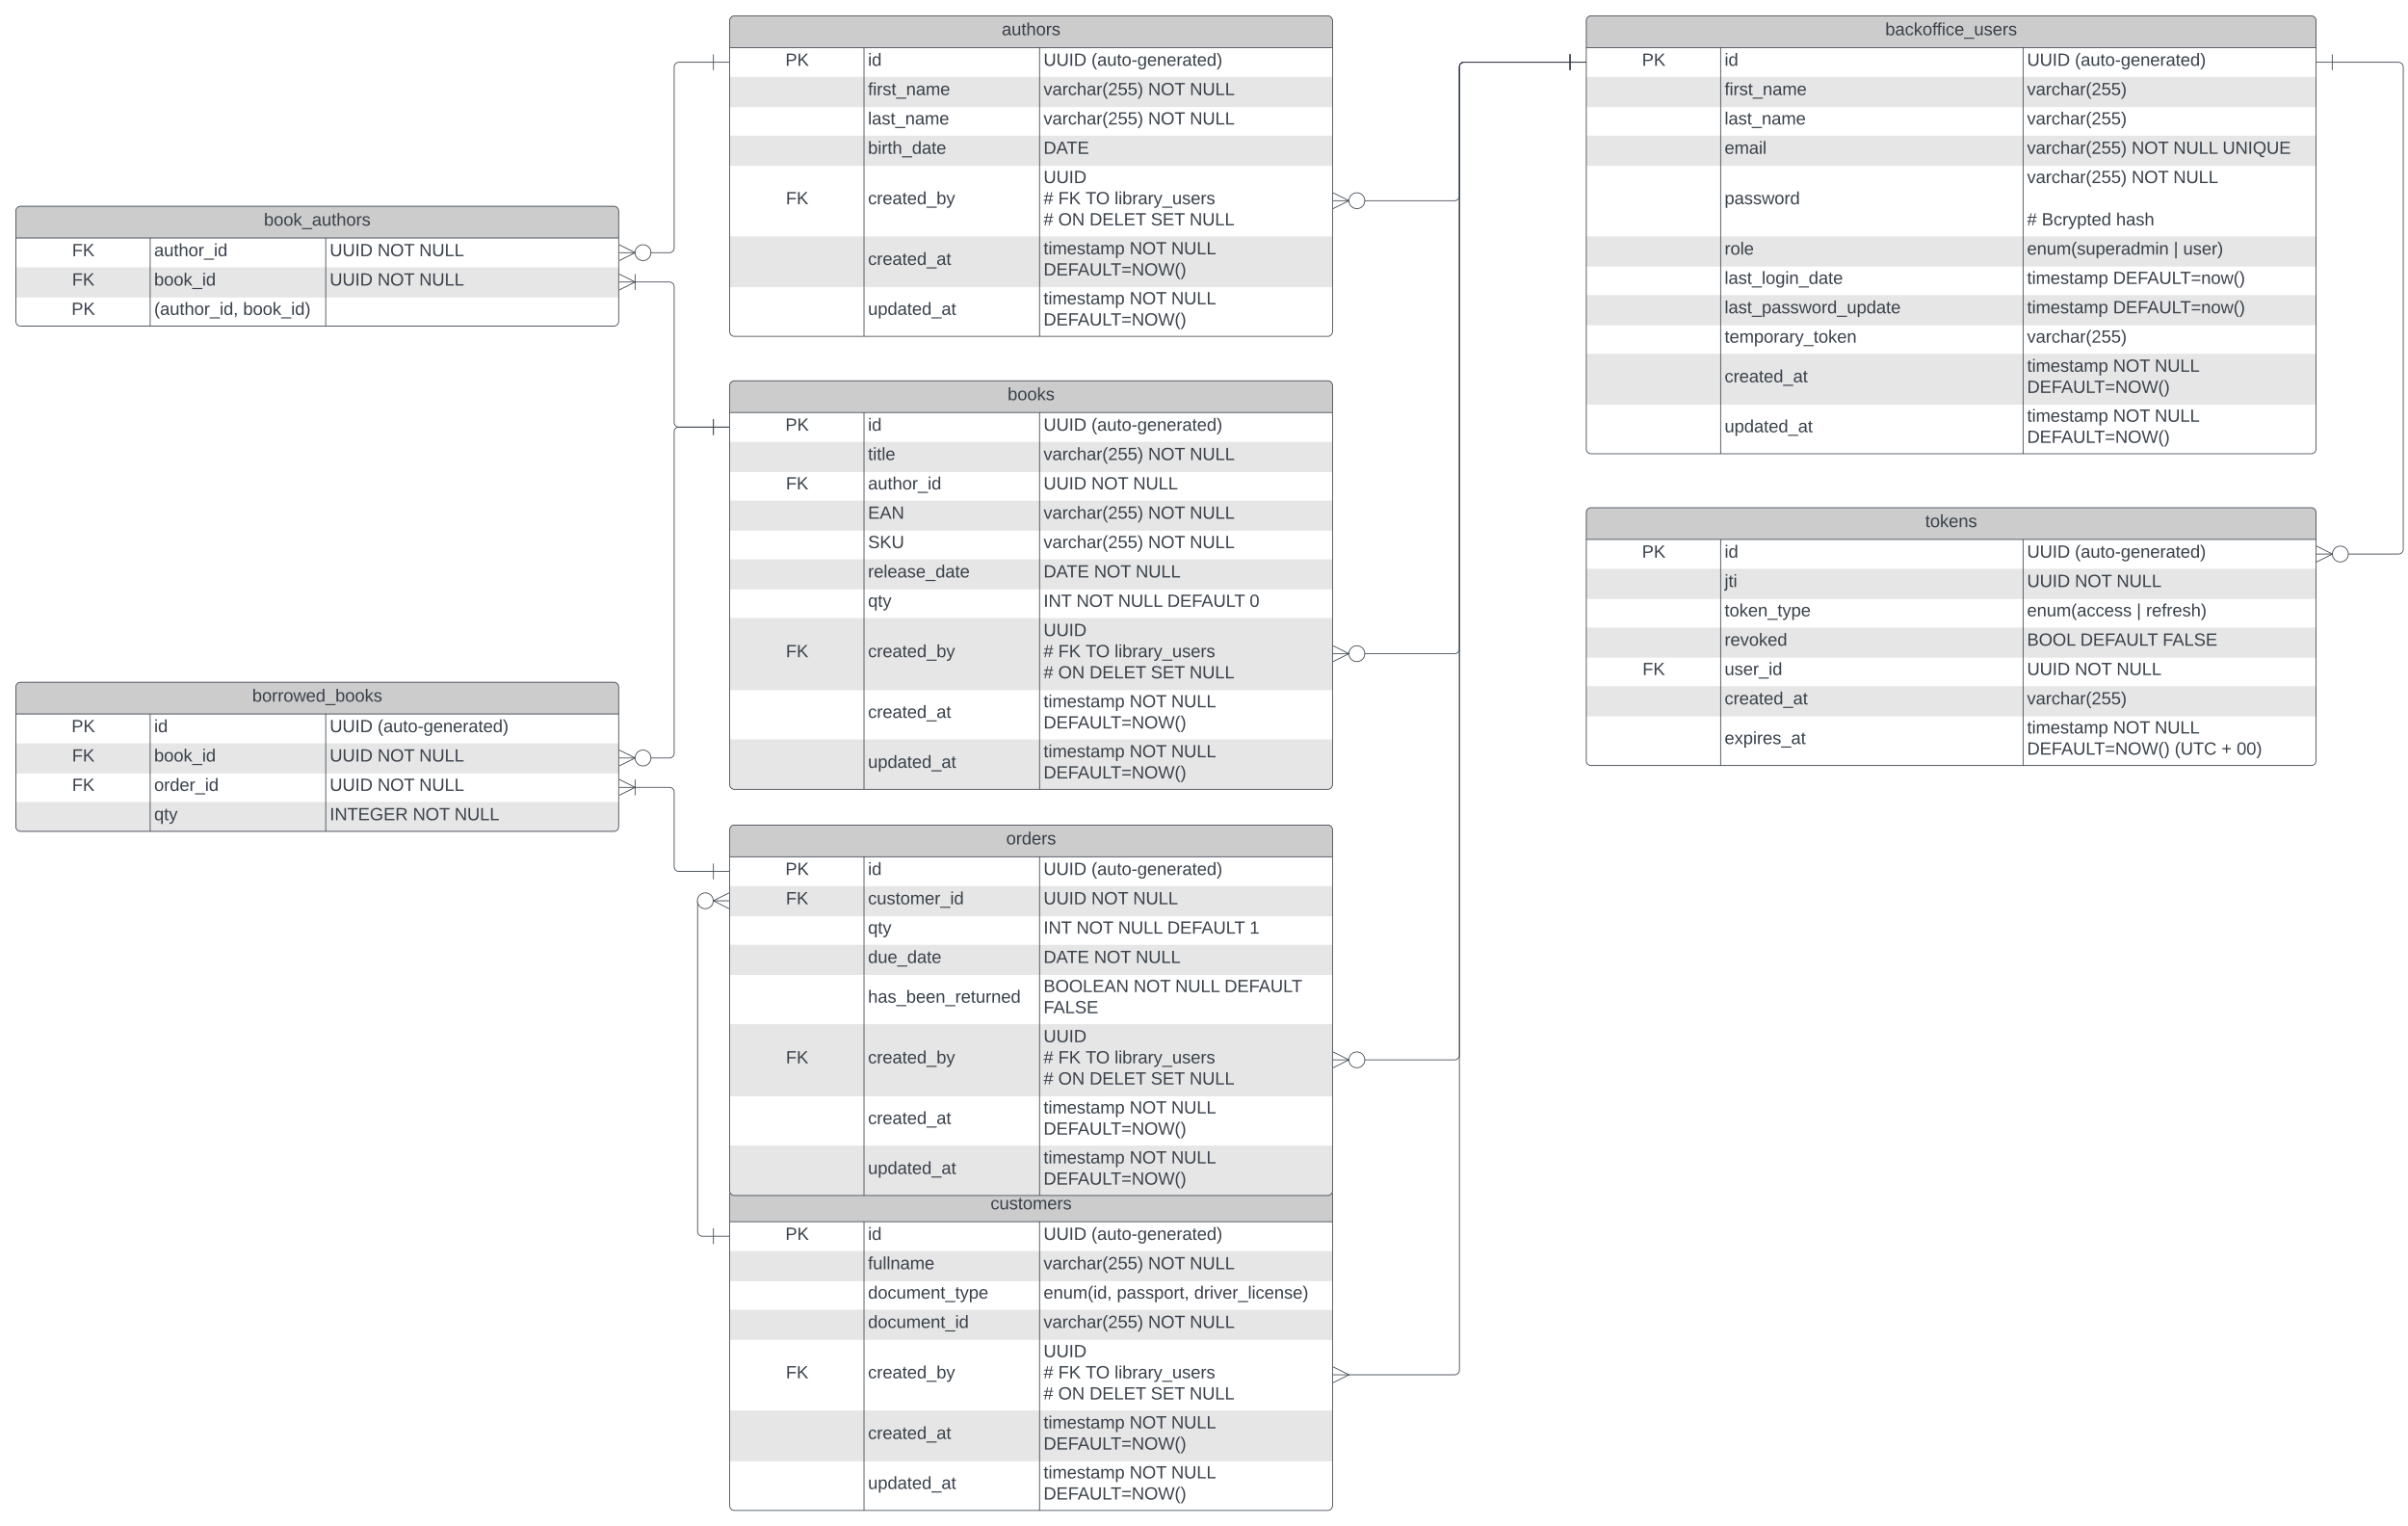 <svg xmlns="http://www.w3.org/2000/svg" xmlns:xlink="http://www.w3.org/1999/xlink" xmlns:lucid="lucid" width="3036" height="1924"><g transform="translate(-40 -20)" lucid:page-tab-id="0_0"><path d="M0 0h3677.73v2581.67H0z" fill="#fff"/><path d="M960 46a6 6 0 0 1 6-6h748a6 6 0 0 1 6 6v392a6 6 0 0 1-6 6H966a6 6 0 0 1-6-6z" fill="#fff"/><path d="M960 117v38h760v-38M960 191v38h760v-38M960 318v64h760v-64" fill="#e6e6e6"/><path d="M960 80V46a6 6 0 0 1 6-6h748a6 6 0 0 1 6 6v34" fill="#ccc"/><path d="M960 46a6 6 0 0 1 6-6h748a6 6 0 0 1 6 6v392a6 6 0 0 1-6 6H966a6 6 0 0 1-6-6zM960 80h760M1129.33 80v364M1350.67 80v364" stroke="#3a414a" fill="none"/><use xlink:href="#a" transform="matrix(1,0,0,1,970,40) translate(332.994 24.444)"/><use xlink:href="#b" transform="matrix(1,0,0,1,965,82.5) translate(65.185 20.444)"/><use xlink:href="#c" transform="matrix(1,0,0,1,1134.333,82.5) translate(0 20.444)"/><use xlink:href="#d" transform="matrix(1,0,0,1,1355.667,82.5) translate(0 20.444)"/><use xlink:href="#e" transform="matrix(1,0,0,1,1355.667,82.5) translate(60.309 20.444)"/><use xlink:href="#f" transform="matrix(1,0,0,1,1134.333,119.5) translate(0 20.444)"/><use xlink:href="#g" transform="matrix(1,0,0,1,1355.667,119.5) translate(0 20.444)"/><use xlink:href="#h" transform="matrix(1,0,0,1,1355.667,119.5) translate(131.852 20.444)"/><use xlink:href="#i" transform="matrix(1,0,0,1,1355.667,119.5) translate(184.383 20.444)"/><use xlink:href="#j" transform="matrix(1,0,0,1,1134.333,156.5) translate(0 20.444)"/><use xlink:href="#g" transform="matrix(1,0,0,1,1355.667,156.5) translate(0 20.444)"/><use xlink:href="#h" transform="matrix(1,0,0,1,1355.667,156.5) translate(131.852 20.444)"/><use xlink:href="#i" transform="matrix(1,0,0,1,1355.667,156.5) translate(184.383 20.444)"/><use xlink:href="#k" transform="matrix(1,0,0,1,1134.333,193.5) translate(0 20.444)"/><use xlink:href="#l" transform="matrix(1,0,0,1,1355.667,193.5) translate(0 20.444)"/><use xlink:href="#m" transform="matrix(1,0,0,1,965,230.5) translate(65.833 46.944)"/><use xlink:href="#n" transform="matrix(1,0,0,1,1134.333,230.5) translate(0 46.944)"/><use xlink:href="#o" transform="matrix(1,0,0,1,1355.667,230.5) translate(0 20.278)"/><use xlink:href="#p" transform="matrix(1,0,0,1,1355.667,230.5) translate(0 46.944)"/><use xlink:href="#q" transform="matrix(1,0,0,1,1355.667,230.5) translate(18.519 46.944)"/><use xlink:href="#r" transform="matrix(1,0,0,1,1355.667,230.5) translate(53.025 46.944)"/><use xlink:href="#s" transform="matrix(1,0,0,1,1355.667,230.5) translate(89.568 46.944)"/><use xlink:href="#p" transform="matrix(1,0,0,1,1355.667,230.5) translate(0 73.611)"/><use xlink:href="#t" transform="matrix(1,0,0,1,1355.667,230.5) translate(18.519 73.611)"/><use xlink:href="#u" transform="matrix(1,0,0,1,1355.667,230.5) translate(57.963 73.611)"/><use xlink:href="#v" transform="matrix(1,0,0,1,1355.667,230.5) translate(135.185 73.611)"/><use xlink:href="#i" transform="matrix(1,0,0,1,1355.667,230.5) translate(184.074 73.611)"/><use xlink:href="#w" transform="matrix(1,0,0,1,1134.333,320.5) translate(0 33.444)"/><use xlink:href="#x" transform="matrix(1,0,0,1,1355.667,320.5) translate(0 20.111)"/><use xlink:href="#h" transform="matrix(1,0,0,1,1355.667,320.5) translate(108.457 20.111)"/><use xlink:href="#y" transform="matrix(1,0,0,1,1355.667,320.5) translate(160.988 20.111)"/><use xlink:href="#z" transform="matrix(1,0,0,1,1355.667,320.5) translate(0 46.778)"/><use xlink:href="#A" transform="matrix(1,0,0,1,1134.333,383.5) translate(0 33.444)"/><use xlink:href="#x" transform="matrix(1,0,0,1,1355.667,383.5) translate(0 20.111)"/><use xlink:href="#h" transform="matrix(1,0,0,1,1355.667,383.5) translate(108.457 20.111)"/><use xlink:href="#y" transform="matrix(1,0,0,1,1355.667,383.5) translate(160.988 20.111)"/><use xlink:href="#z" transform="matrix(1,0,0,1,1355.667,383.5) translate(0 46.778)"/><path d="M960 506a6 6 0 0 1 6-6h748a6 6 0 0 1 6 6v503a6 6 0 0 1-6 6H966a6 6 0 0 1-6-6z" fill="#fff"/><path d="M960 577v38h760v-38M960 651v38h760v-38M960 725v38h760v-38M960 799v91h760v-91M960 952v57a6 6 0 0 0 6 6h748a6 6 0 0 0 6-6v-57" fill="#e6e6e6"/><path d="M960 540v-34a6 6 0 0 1 6-6h748a6 6 0 0 1 6 6v34" fill="#ccc"/><path d="M960 506a6 6 0 0 1 6-6h748a6 6 0 0 1 6 6v503a6 6 0 0 1-6 6H966a6 6 0 0 1-6-6zM960 540h760M1129.33 540v475M1350.67 540v475" stroke="#3a414a" fill="none"/><use xlink:href="#B" transform="matrix(1,0,0,1,970,500) translate(340.37 24.444)"/><use xlink:href="#b" transform="matrix(1,0,0,1,965,542.5) translate(65.185 20.444)"/><use xlink:href="#c" transform="matrix(1,0,0,1,1134.333,542.5) translate(0 20.444)"/><use xlink:href="#d" transform="matrix(1,0,0,1,1355.667,542.5) translate(0 20.444)"/><use xlink:href="#e" transform="matrix(1,0,0,1,1355.667,542.5) translate(60.309 20.444)"/><use xlink:href="#C" transform="matrix(1,0,0,1,1134.333,579.5) translate(0 20.444)"/><use xlink:href="#g" transform="matrix(1,0,0,1,1355.667,579.5) translate(0 20.444)"/><use xlink:href="#h" transform="matrix(1,0,0,1,1355.667,579.5) translate(131.852 20.444)"/><use xlink:href="#i" transform="matrix(1,0,0,1,1355.667,579.5) translate(184.383 20.444)"/><use xlink:href="#m" transform="matrix(1,0,0,1,965,616.5) translate(65.833 20.444)"/><use xlink:href="#D" transform="matrix(1,0,0,1,1134.333,616.5) translate(0 20.444)"/><use xlink:href="#d" transform="matrix(1,0,0,1,1355.667,616.5) translate(0 20.444)"/><use xlink:href="#h" transform="matrix(1,0,0,1,1355.667,616.5) translate(60.309 20.444)"/><use xlink:href="#i" transform="matrix(1,0,0,1,1355.667,616.5) translate(112.84 20.444)"/><use xlink:href="#E" transform="matrix(1,0,0,1,1134.333,653.5) translate(0 20.444)"/><use xlink:href="#g" transform="matrix(1,0,0,1,1355.667,653.5) translate(0 20.444)"/><use xlink:href="#h" transform="matrix(1,0,0,1,1355.667,653.5) translate(131.852 20.444)"/><use xlink:href="#i" transform="matrix(1,0,0,1,1355.667,653.5) translate(184.383 20.444)"/><use xlink:href="#F" transform="matrix(1,0,0,1,1134.333,690.5) translate(0 20.444)"/><use xlink:href="#g" transform="matrix(1,0,0,1,1355.667,690.5) translate(0 20.444)"/><use xlink:href="#h" transform="matrix(1,0,0,1,1355.667,690.5) translate(131.852 20.444)"/><use xlink:href="#i" transform="matrix(1,0,0,1,1355.667,690.5) translate(184.383 20.444)"/><use xlink:href="#G" transform="matrix(1,0,0,1,1134.333,727.5) translate(0 20.444)"/><use xlink:href="#H" transform="matrix(1,0,0,1,1355.667,727.5) translate(0 20.444)"/><use xlink:href="#h" transform="matrix(1,0,0,1,1355.667,727.5) translate(63.642 20.444)"/><use xlink:href="#i" transform="matrix(1,0,0,1,1355.667,727.5) translate(116.173 20.444)"/><use xlink:href="#I" transform="matrix(1,0,0,1,1134.333,764.5) translate(0 20.444)"/><use xlink:href="#J" transform="matrix(1,0,0,1,1355.667,764.5) translate(0 20.444)"/><use xlink:href="#h" transform="matrix(1,0,0,1,1355.667,764.5) translate(41.42 20.444)"/><use xlink:href="#K" transform="matrix(1,0,0,1,1355.667,764.5) translate(93.951 20.444)"/><use xlink:href="#L" transform="matrix(1,0,0,1,1355.667,764.5) translate(155.988 20.444)"/><use xlink:href="#M" transform="matrix(1,0,0,1,1355.667,764.5) translate(259.815 20.444)"/><use xlink:href="#m" transform="matrix(1,0,0,1,965,801.5) translate(65.833 46.944)"/><use xlink:href="#n" transform="matrix(1,0,0,1,1134.333,801.5) translate(0 46.944)"/><use xlink:href="#o" transform="matrix(1,0,0,1,1355.667,801.5) translate(0 20.278)"/><use xlink:href="#p" transform="matrix(1,0,0,1,1355.667,801.5) translate(0 46.944)"/><use xlink:href="#q" transform="matrix(1,0,0,1,1355.667,801.5) translate(18.519 46.944)"/><use xlink:href="#r" transform="matrix(1,0,0,1,1355.667,801.5) translate(53.025 46.944)"/><use xlink:href="#s" transform="matrix(1,0,0,1,1355.667,801.5) translate(89.568 46.944)"/><use xlink:href="#p" transform="matrix(1,0,0,1,1355.667,801.5) translate(0 73.611)"/><use xlink:href="#t" transform="matrix(1,0,0,1,1355.667,801.5) translate(18.519 73.611)"/><use xlink:href="#u" transform="matrix(1,0,0,1,1355.667,801.5) translate(57.963 73.611)"/><use xlink:href="#v" transform="matrix(1,0,0,1,1355.667,801.5) translate(135.185 73.611)"/><use xlink:href="#i" transform="matrix(1,0,0,1,1355.667,801.5) translate(184.074 73.611)"/><use xlink:href="#w" transform="matrix(1,0,0,1,1134.333,891.5) translate(0 33.444)"/><use xlink:href="#x" transform="matrix(1,0,0,1,1355.667,891.5) translate(0 20.111)"/><use xlink:href="#h" transform="matrix(1,0,0,1,1355.667,891.5) translate(108.457 20.111)"/><use xlink:href="#y" transform="matrix(1,0,0,1,1355.667,891.5) translate(160.988 20.111)"/><use xlink:href="#z" transform="matrix(1,0,0,1,1355.667,891.5) translate(0 46.778)"/><use xlink:href="#A" transform="matrix(1,0,0,1,1134.333,954.5) translate(0 33.444)"/><use xlink:href="#x" transform="matrix(1,0,0,1,1355.667,954.5) translate(0 20.111)"/><use xlink:href="#h" transform="matrix(1,0,0,1,1355.667,954.5) translate(108.457 20.111)"/><use xlink:href="#y" transform="matrix(1,0,0,1,1355.667,954.5) translate(160.988 20.111)"/><use xlink:href="#z" transform="matrix(1,0,0,1,1355.667,954.5) translate(0 46.778)"/><path d="M60 286a6 6 0 0 1 6-6h748a6 6 0 0 1 6 6v139a6 6 0 0 1-6 6H66a6 6 0 0 1-6-6z" fill="#fff"/><path d="M60 357v38h760v-38" fill="#e6e6e6"/><path d="M60 320v-34a6 6 0 0 1 6-6h748a6 6 0 0 1 6 6v34" fill="#ccc"/><path d="M60 286a6 6 0 0 1 6-6h748a6 6 0 0 1 6 6v139a6 6 0 0 1-6 6H66a6 6 0 0 1-6-6zM60 320h760M229.33 320v111M450.67 320v111" stroke="#3a414a" fill="none"/><use xlink:href="#N" transform="matrix(1,0,0,1,70,280) translate(302.747 24.444)"/><use xlink:href="#m" transform="matrix(1,0,0,1,65,322.5) translate(65.833 20.444)"/><use xlink:href="#D" transform="matrix(1,0,0,1,234.333,322.5) translate(0 20.444)"/><use xlink:href="#d" transform="matrix(1,0,0,1,455.667,322.5) translate(0 20.444)"/><use xlink:href="#h" transform="matrix(1,0,0,1,455.667,322.5) translate(60.309 20.444)"/><use xlink:href="#i" transform="matrix(1,0,0,1,455.667,322.5) translate(112.84 20.444)"/><use xlink:href="#m" transform="matrix(1,0,0,1,65,359.5) translate(65.833 20.444)"/><use xlink:href="#O" transform="matrix(1,0,0,1,234.333,359.5) translate(0 20.444)"/><use xlink:href="#d" transform="matrix(1,0,0,1,455.667,359.5) translate(0 20.444)"/><use xlink:href="#h" transform="matrix(1,0,0,1,455.667,359.5) translate(60.309 20.444)"/><use xlink:href="#i" transform="matrix(1,0,0,1,455.667,359.5) translate(112.84 20.444)"/><use xlink:href="#b" transform="matrix(1,0,0,1,65,396.5) translate(65.185 20.444)"/><use xlink:href="#P" transform="matrix(1,0,0,1,234.333,396.5) translate(0 20.444)"/><use xlink:href="#Q" transform="matrix(1,0,0,1,234.333,396.5) translate(112.16 20.444)"/><path d="M939.5 98.5H896a6 6 0 0 0-6 6v228a6 6 0 0 1-6 6h-24" stroke="#3a414a" fill="none"/><path d="M939.5 88.5v20M959.5 98.5h-20" stroke="#3a414a" fill="#fff"/><path d="M820.72 328.5l20 10-20 10" stroke="#3a414a" fill="#fff" fill-opacity="0"/><path d="M820.72 338.5h20M860.72 338.5c0 5.52-4.47 10-10 10-5.52 0-10-4.48-10-10s4.48-10 10-10c5.53 0 10 4.48 10 10" stroke="#3a414a" fill="#fff"/><path d="M939.5 558.5H896a6 6 0 0 1-6-6v-171a6 6 0 0 0-6-6h-43.5" stroke="#3a414a" fill="none"/><path d="M939.5 548.5v20M959.5 558.5h-20" stroke="#3a414a" fill="#fff"/><path d="M820.72 365.5l20 10-20 10" stroke="#3a414a" fill="#fff" fill-opacity="0"/><path d="M820.72 375.5h20M840.72 385.5v-20" stroke="#3a414a" fill="#fff"/><path d="M2040 46a6 6 0 0 1 6-6h908a6 6 0 0 1 6 6v540a6 6 0 0 1-6 6h-908a6 6 0 0 1-6-6z" fill="#fff"/><path d="M2040 117v38h920v-38M2040 191v38h920v-38M2040 318v38h920v-38M2040 392v38h920v-38M2040 466v64h920v-64" fill="#e6e6e6"/><path d="M2040 80V46a6 6 0 0 1 6-6h908a6 6 0 0 1 6 6v34" fill="#ccc"/><path d="M2040 46a6 6 0 0 1 6-6h908a6 6 0 0 1 6 6v540a6 6 0 0 1-6 6h-908a6 6 0 0 1-6-6zM2040 80h920M2209.33 80v512M2590.67 80v512" stroke="#3a414a" fill="none"/><use xlink:href="#R" transform="matrix(1,0,0,1,2050,40) translate(366.944 24.444)"/><use xlink:href="#b" transform="matrix(1,0,0,1,2045,82.5) translate(65.185 20.444)"/><use xlink:href="#c" transform="matrix(1,0,0,1,2214.333,82.5) translate(0 20.444)"/><use xlink:href="#d" transform="matrix(1,0,0,1,2595.667,82.5) translate(0 20.444)"/><use xlink:href="#e" transform="matrix(1,0,0,1,2595.667,82.5) translate(60.309 20.444)"/><use xlink:href="#f" transform="matrix(1,0,0,1,2214.333,119.5) translate(0 20.444)"/><use xlink:href="#S" transform="matrix(1,0,0,1,2595.667,119.5) translate(0 20.444)"/><use xlink:href="#j" transform="matrix(1,0,0,1,2214.333,156.5) translate(0 20.444)"/><use xlink:href="#S" transform="matrix(1,0,0,1,2595.667,156.5) translate(0 20.444)"/><use xlink:href="#T" transform="matrix(1,0,0,1,2214.333,193.5) translate(0 20.444)"/><use xlink:href="#g" transform="matrix(1,0,0,1,2595.667,193.5) translate(0 20.444)"/><use xlink:href="#h" transform="matrix(1,0,0,1,2595.667,193.5) translate(131.852 20.444)"/><use xlink:href="#K" transform="matrix(1,0,0,1,2595.667,193.5) translate(184.383 20.444)"/><use xlink:href="#U" transform="matrix(1,0,0,1,2595.667,193.5) translate(246.42 20.444)"/><use xlink:href="#V" transform="matrix(1,0,0,1,2214.333,230.5) translate(0 46.944)"/><use xlink:href="#g" transform="matrix(1,0,0,1,2595.667,230.5) translate(0 20.278)"/><use xlink:href="#h" transform="matrix(1,0,0,1,2595.667,230.5) translate(131.852 20.278)"/><use xlink:href="#W" transform="matrix(1,0,0,1,2595.667,230.5) translate(184.383 20.278)"/><use xlink:href="#X" transform="matrix(1,0,0,1,2595.667,230.5) translate(0 46.944)"/><use xlink:href="#p" transform="matrix(1,0,0,1,2595.667,230.5) translate(0 73.611)"/><use xlink:href="#Y" transform="matrix(1,0,0,1,2595.667,230.5) translate(18.519 73.611)"/><use xlink:href="#Z" transform="matrix(1,0,0,1,2595.667,230.5) translate(112.284 73.611)"/><use xlink:href="#aa" transform="matrix(1,0,0,1,2214.333,320.5) translate(0 20.444)"/><use xlink:href="#ab" transform="matrix(1,0,0,1,2595.667,320.5) translate(0 20.444)"/><use xlink:href="#ac" transform="matrix(1,0,0,1,2595.667,320.5) translate(184.877 20.444)"/><use xlink:href="#ad" transform="matrix(1,0,0,1,2595.667,320.5) translate(196.79 20.444)"/><use xlink:href="#ae" transform="matrix(1,0,0,1,2214.333,357.5) translate(0 20.444)"/><use xlink:href="#x" transform="matrix(1,0,0,1,2595.667,357.5) translate(0 20.444)"/><use xlink:href="#af" transform="matrix(1,0,0,1,2595.667,357.5) translate(108.457 20.444)"/><use xlink:href="#ag" transform="matrix(1,0,0,1,2214.333,394.5) translate(0 20.444)"/><use xlink:href="#x" transform="matrix(1,0,0,1,2595.667,394.5) translate(0 20.444)"/><use xlink:href="#af" transform="matrix(1,0,0,1,2595.667,394.5) translate(108.457 20.444)"/><use xlink:href="#ah" transform="matrix(1,0,0,1,2214.333,431.5) translate(0 20.444)"/><use xlink:href="#S" transform="matrix(1,0,0,1,2595.667,431.5) translate(0 20.444)"/><use xlink:href="#w" transform="matrix(1,0,0,1,2214.333,468.5) translate(0 33.444)"/><use xlink:href="#x" transform="matrix(1,0,0,1,2595.667,468.5) translate(0 20.111)"/><use xlink:href="#h" transform="matrix(1,0,0,1,2595.667,468.5) translate(108.457 20.111)"/><use xlink:href="#y" transform="matrix(1,0,0,1,2595.667,468.5) translate(160.988 20.111)"/><use xlink:href="#z" transform="matrix(1,0,0,1,2595.667,468.5) translate(0 46.778)"/><use xlink:href="#A" transform="matrix(1,0,0,1,2214.333,531.5) translate(0 33.444)"/><use xlink:href="#x" transform="matrix(1,0,0,1,2595.667,531.5) translate(0 20.111)"/><use xlink:href="#h" transform="matrix(1,0,0,1,2595.667,531.5) translate(108.457 20.111)"/><use xlink:href="#y" transform="matrix(1,0,0,1,2595.667,531.5) translate(160.988 20.111)"/><use xlink:href="#z" transform="matrix(1,0,0,1,2595.667,531.5) translate(0 46.778)"/><path d="M2040 666a6 6 0 0 1 6-6h908a6 6 0 0 1 6 6v313a6 6 0 0 1-6 6h-908a6 6 0 0 1-6-6z" fill="#fff"/><path d="M2040 737v38h920v-38M2040 811v38h920v-38M2040 885v38h920v-38" fill="#e6e6e6"/><path d="M2040 700v-34a6 6 0 0 1 6-6h908a6 6 0 0 1 6 6v34" fill="#ccc"/><path d="M2040 666a6 6 0 0 1 6-6h908a6 6 0 0 1 6 6v313a6 6 0 0 1-6 6h-908a6 6 0 0 1-6-6zM2040 700h920M2209.33 700v285M2590.67 700v285" stroke="#3a414a" fill="none"/><use xlink:href="#ai" transform="matrix(1,0,0,1,2050,660) translate(417.284 24.444)"/><use xlink:href="#b" transform="matrix(1,0,0,1,2045,702.5) translate(65.185 20.444)"/><use xlink:href="#c" transform="matrix(1,0,0,1,2214.333,702.5) translate(0 20.444)"/><use xlink:href="#d" transform="matrix(1,0,0,1,2595.667,702.5) translate(0 20.444)"/><use xlink:href="#e" transform="matrix(1,0,0,1,2595.667,702.5) translate(60.309 20.444)"/><use xlink:href="#aj" transform="matrix(1,0,0,1,2214.333,739.5) translate(0 20.444)"/><use xlink:href="#d" transform="matrix(1,0,0,1,2595.667,739.5) translate(0 20.444)"/><use xlink:href="#h" transform="matrix(1,0,0,1,2595.667,739.5) translate(60.309 20.444)"/><use xlink:href="#i" transform="matrix(1,0,0,1,2595.667,739.5) translate(112.84 20.444)"/><use xlink:href="#ak" transform="matrix(1,0,0,1,2214.333,776.5) translate(0 20.444)"/><use xlink:href="#al" transform="matrix(1,0,0,1,2595.667,776.5) translate(0 20.444)"/><use xlink:href="#ac" transform="matrix(1,0,0,1,2595.667,776.5) translate(138.148 20.444)"/><use xlink:href="#am" transform="matrix(1,0,0,1,2595.667,776.5) translate(150.062 20.444)"/><use xlink:href="#an" transform="matrix(1,0,0,1,2214.333,813.5) translate(0 20.444)"/><use xlink:href="#ao" transform="matrix(1,0,0,1,2595.667,813.5) translate(0 20.444)"/><use xlink:href="#L" transform="matrix(1,0,0,1,2595.667,813.5) translate(67.099 20.444)"/><use xlink:href="#ap" transform="matrix(1,0,0,1,2595.667,813.5) translate(170.926 20.444)"/><use xlink:href="#m" transform="matrix(1,0,0,1,2045,850.5) translate(65.833 20.444)"/><use xlink:href="#aq" transform="matrix(1,0,0,1,2214.333,850.5) translate(0 20.444)"/><use xlink:href="#d" transform="matrix(1,0,0,1,2595.667,850.5) translate(0 20.444)"/><use xlink:href="#h" transform="matrix(1,0,0,1,2595.667,850.5) translate(60.309 20.444)"/><use xlink:href="#i" transform="matrix(1,0,0,1,2595.667,850.5) translate(112.84 20.444)"/><use xlink:href="#w" transform="matrix(1,0,0,1,2214.333,887.5) translate(0 20.444)"/><use xlink:href="#S" transform="matrix(1,0,0,1,2595.667,887.5) translate(0 20.444)"/><use xlink:href="#ar" transform="matrix(1,0,0,1,2214.333,924.5) translate(0 33.444)"/><use xlink:href="#x" transform="matrix(1,0,0,1,2595.667,924.5) translate(0 20.111)"/><use xlink:href="#h" transform="matrix(1,0,0,1,2595.667,924.5) translate(108.457 20.111)"/><use xlink:href="#y" transform="matrix(1,0,0,1,2595.667,924.5) translate(160.988 20.111)"/><use xlink:href="#as" transform="matrix(1,0,0,1,2595.667,924.5) translate(0 46.778)"/><use xlink:href="#at" transform="matrix(1,0,0,1,2595.667,924.5) translate(186.111 46.778)"/><use xlink:href="#au" transform="matrix(1,0,0,1,2595.667,924.5) translate(245.123 46.778)"/><use xlink:href="#av" transform="matrix(1,0,0,1,2595.667,924.5) translate(264.259 46.778)"/><path d="M2980.5 98.5h83.5a6 6 0 0 1 6 6v607.9a6 6 0 0 1-6 6h-64" stroke="#3a414a" fill="none"/><path d="M2980.5 108.5v-20M2960.5 98.5h20" stroke="#3a414a" fill="#fff"/><path d="M2960.72 708.4l20 10-20 10" stroke="#3a414a" fill="#fff" fill-opacity="0"/><path d="M2960.72 718.4h20M3000.72 718.4c0 5.5-4.47 10-10 10-5.52 0-10-4.5-10-10 0-5.54 4.48-10 10-10 5.53 0 10 4.46 10 10" stroke="#3a414a" fill="#fff"/><path d="M1760 273h114a6 6 0 0 0 6-6V104.5a6 6 0 0 1 6-6h133.5" stroke="#3a414a" fill="none"/><path d="M1720.72 263l20 10-20 10" stroke="#3a414a" fill="#fff" fill-opacity="0"/><path d="M1720.72 273h20M1760.72 273c0 5.52-4.47 10-10 10-5.52 0-10-4.48-10-10s4.48-10 10-10c5.53 0 10 4.48 10 10M2019.5 88.5v20M2039.5 98.5h-20" stroke="#3a414a" fill="#fff"/><path d="M2019.5 98.5H1886a6 6 0 0 0-6 6V838a6 6 0 0 1-6 6h-114" stroke="#3a414a" fill="none"/><path d="M2019.5 88.5v20M2039.5 98.5h-20" stroke="#3a414a" fill="#fff"/><path d="M1720.72 834l20 10-20 10" stroke="#3a414a" fill="#fff" fill-opacity="0"/><path d="M1720.72 844h20M1760.72 844c0 5.52-4.47 10-10 10-5.52 0-10-4.48-10-10s4.48-10 10-10c5.53 0 10 4.48 10 10" stroke="#3a414a" fill="#fff"/><path d="M960 1526a6 6 0 0 1 6-6h748a6 6 0 0 1 6 6v392a6 6 0 0 1-6 6H966a6 6 0 0 1-6-6z" fill="#fff"/><path d="M960 1597v38h760v-38M960 1671v38h760v-38M960 1798v64h760v-64" fill="#e6e6e6"/><path d="M960 1560v-34a6 6 0 0 1 6-6h748a6 6 0 0 1 6 6v34" fill="#ccc"/><path d="M960 1526a6 6 0 0 1 6-6h748a6 6 0 0 1 6 6v392a6 6 0 0 1-6 6H966a6 6 0 0 1-6-6zM960 1560h760M1129.33 1560v364M1350.67 1560v364" stroke="#3a414a" fill="none"/><use xlink:href="#aw" transform="matrix(1,0,0,1,970,1520) translate(318.827 24.444)"/><use xlink:href="#b" transform="matrix(1,0,0,1,965,1562.5) translate(65.185 20.444)"/><use xlink:href="#c" transform="matrix(1,0,0,1,1134.333,1562.5) translate(0 20.444)"/><use xlink:href="#d" transform="matrix(1,0,0,1,1355.667,1562.5) translate(0 20.444)"/><use xlink:href="#e" transform="matrix(1,0,0,1,1355.667,1562.5) translate(60.309 20.444)"/><use xlink:href="#ax" transform="matrix(1,0,0,1,1134.333,1599.5) translate(0 20.444)"/><use xlink:href="#g" transform="matrix(1,0,0,1,1355.667,1599.5) translate(0 20.444)"/><use xlink:href="#h" transform="matrix(1,0,0,1,1355.667,1599.5) translate(131.852 20.444)"/><use xlink:href="#i" transform="matrix(1,0,0,1,1355.667,1599.5) translate(184.383 20.444)"/><g><use xlink:href="#ay" transform="matrix(1,0,0,1,1134.333,1636.5) translate(0 20.444)"/></g><g><use xlink:href="#az" transform="matrix(1,0,0,1,1355.667,1636.5) translate(0 20.444)"/><use xlink:href="#aA" transform="matrix(1,0,0,1,1355.667,1636.5) translate(92.407 20.444)"/><use xlink:href="#aB" transform="matrix(1,0,0,1,1355.667,1636.5) translate(189.877 20.444)"/></g><g><use xlink:href="#aC" transform="matrix(1,0,0,1,1134.333,1673.5) translate(0 20.444)"/></g><g><use xlink:href="#g" transform="matrix(1,0,0,1,1355.667,1673.5) translate(0 20.444)"/><use xlink:href="#h" transform="matrix(1,0,0,1,1355.667,1673.5) translate(131.852 20.444)"/><use xlink:href="#i" transform="matrix(1,0,0,1,1355.667,1673.5) translate(184.383 20.444)"/></g><g><use xlink:href="#m" transform="matrix(1,0,0,1,965,1710.5) translate(65.833 46.944)"/></g><g><use xlink:href="#n" transform="matrix(1,0,0,1,1134.333,1710.5) translate(0 46.944)"/></g><g><use xlink:href="#o" transform="matrix(1,0,0,1,1355.667,1710.5) translate(0 20.278)"/><use xlink:href="#p" transform="matrix(1,0,0,1,1355.667,1710.5) translate(0 46.944)"/><use xlink:href="#q" transform="matrix(1,0,0,1,1355.667,1710.5) translate(18.519 46.944)"/><use xlink:href="#r" transform="matrix(1,0,0,1,1355.667,1710.5) translate(53.025 46.944)"/><use xlink:href="#s" transform="matrix(1,0,0,1,1355.667,1710.5) translate(89.568 46.944)"/><use xlink:href="#p" transform="matrix(1,0,0,1,1355.667,1710.5) translate(0 73.611)"/><use xlink:href="#t" transform="matrix(1,0,0,1,1355.667,1710.5) translate(18.519 73.611)"/><use xlink:href="#u" transform="matrix(1,0,0,1,1355.667,1710.5) translate(57.963 73.611)"/><use xlink:href="#v" transform="matrix(1,0,0,1,1355.667,1710.5) translate(135.185 73.611)"/><use xlink:href="#i" transform="matrix(1,0,0,1,1355.667,1710.5) translate(184.074 73.611)"/></g><g><use xlink:href="#w" transform="matrix(1,0,0,1,1134.333,1800.5) translate(0 33.444)"/></g><g><use xlink:href="#x" transform="matrix(1,0,0,1,1355.667,1800.5) translate(0 20.111)"/><use xlink:href="#h" transform="matrix(1,0,0,1,1355.667,1800.5) translate(108.457 20.111)"/><use xlink:href="#y" transform="matrix(1,0,0,1,1355.667,1800.5) translate(160.988 20.111)"/><use xlink:href="#z" transform="matrix(1,0,0,1,1355.667,1800.5) translate(0 46.778)"/></g><g><use xlink:href="#A" transform="matrix(1,0,0,1,1134.333,1863.5) translate(0 33.444)"/></g><g><use xlink:href="#x" transform="matrix(1,0,0,1,1355.667,1863.5) translate(0 20.111)"/><use xlink:href="#h" transform="matrix(1,0,0,1,1355.667,1863.5) translate(108.457 20.111)"/><use xlink:href="#y" transform="matrix(1,0,0,1,1355.667,1863.5) translate(160.988 20.111)"/><use xlink:href="#z" transform="matrix(1,0,0,1,1355.667,1863.5) translate(0 46.778)"/></g><path d="M2019.5 98.26H1886a6 6 0 0 0-6 6V1747a6 6 0 0 1-6 6h-134.1" stroke="#3a414a" fill="none"/><path d="M2019.5 88.26v20M2039.5 98.26h-20" stroke="#3a414a" fill="#fff"/><path d="M1720.72 1743l20 10-20 10" stroke="#3a414a" fill="#fff" fill-opacity="0"/><path d="M1720.72 1753h20" stroke="#3a414a" fill="#fff"/><path d="M960 1066a6 6 0 0 1 6-6h748a6 6 0 0 1 6 6v455a6 6 0 0 1-6 6H966a6 6 0 0 1-6-6z" fill="#fff"/><path d="M960 1137v38h760v-38M960 1211v38h760v-38M960 1311v91h760v-91M960 1464v57a6 6 0 0 0 6 6h748a6 6 0 0 0 6-6v-57" fill="#e6e6e6"/><path d="M960 1100v-34a6 6 0 0 1 6-6h748a6 6 0 0 1 6 6v34" fill="#ccc"/><path d="M960 1066a6 6 0 0 1 6-6h748a6 6 0 0 1 6 6v455a6 6 0 0 1-6 6H966a6 6 0 0 1-6-6zM960 1100h760M1129.33 1100v427M1350.67 1100v427" stroke="#3a414a" fill="none"/><g><use xlink:href="#aD" transform="matrix(1,0,0,1,970,1060) translate(338.58 24.444)"/></g><g><use xlink:href="#b" transform="matrix(1,0,0,1,965,1102.5) translate(65.185 20.444)"/></g><g><use xlink:href="#c" transform="matrix(1,0,0,1,1134.333,1102.5) translate(0 20.444)"/></g><g><use xlink:href="#d" transform="matrix(1,0,0,1,1355.667,1102.5) translate(0 20.444)"/><use xlink:href="#e" transform="matrix(1,0,0,1,1355.667,1102.5) translate(60.309 20.444)"/></g><g><use xlink:href="#m" transform="matrix(1,0,0,1,965,1139.5) translate(65.833 20.444)"/></g><g><use xlink:href="#aE" transform="matrix(1,0,0,1,1134.333,1139.5) translate(0 20.444)"/></g><g><use xlink:href="#d" transform="matrix(1,0,0,1,1355.667,1139.5) translate(0 20.444)"/><use xlink:href="#h" transform="matrix(1,0,0,1,1355.667,1139.5) translate(60.309 20.444)"/><use xlink:href="#i" transform="matrix(1,0,0,1,1355.667,1139.5) translate(112.84 20.444)"/></g><g><use xlink:href="#I" transform="matrix(1,0,0,1,1134.333,1176.5) translate(0 20.444)"/></g><g><use xlink:href="#J" transform="matrix(1,0,0,1,1355.667,1176.5) translate(0 20.444)"/><use xlink:href="#h" transform="matrix(1,0,0,1,1355.667,1176.5) translate(41.42 20.444)"/><use xlink:href="#K" transform="matrix(1,0,0,1,1355.667,1176.5) translate(93.951 20.444)"/><use xlink:href="#L" transform="matrix(1,0,0,1,1355.667,1176.5) translate(155.988 20.444)"/><use xlink:href="#aF" transform="matrix(1,0,0,1,1355.667,1176.5) translate(259.815 20.444)"/></g><g><use xlink:href="#aG" transform="matrix(1,0,0,1,1134.333,1213.5) translate(0 20.444)"/></g><g><use xlink:href="#H" transform="matrix(1,0,0,1,1355.667,1213.5) translate(0 20.444)"/><use xlink:href="#h" transform="matrix(1,0,0,1,1355.667,1213.5) translate(63.642 20.444)"/><use xlink:href="#i" transform="matrix(1,0,0,1,1355.667,1213.5) translate(116.173 20.444)"/></g><g><use xlink:href="#aH" transform="matrix(1,0,0,1,1134.333,1250.5) translate(0 33.444)"/></g><g><use xlink:href="#aI" transform="matrix(1,0,0,1,1355.667,1250.5) translate(0 20.111)"/><use xlink:href="#aJ" transform="matrix(1,0,0,1,1355.667,1250.5) translate(113.519 20.111)"/><use xlink:href="#aK" transform="matrix(1,0,0,1,1355.667,1250.5) translate(166.049 20.111)"/><use xlink:href="#aL" transform="matrix(1,0,0,1,1355.667,1250.5) translate(228.086 20.111)"/><use xlink:href="#aM" transform="matrix(1,0,0,1,1355.667,1250.5) translate(0 46.778)"/></g><g><use xlink:href="#aN" transform="matrix(1,0,0,1,965,1313.5) translate(65.833 46.944)"/></g><g><use xlink:href="#aO" transform="matrix(1,0,0,1,1134.333,1313.5) translate(0 46.944)"/></g><g><use xlink:href="#aP" transform="matrix(1,0,0,1,1355.667,1313.5) translate(0 20.278)"/><use xlink:href="#aQ" transform="matrix(1,0,0,1,1355.667,1313.5) translate(0 46.944)"/><use xlink:href="#aR" transform="matrix(1,0,0,1,1355.667,1313.5) translate(18.519 46.944)"/><use xlink:href="#aS" transform="matrix(1,0,0,1,1355.667,1313.5) translate(53.025 46.944)"/><use xlink:href="#aT" transform="matrix(1,0,0,1,1355.667,1313.5) translate(89.568 46.944)"/><use xlink:href="#aQ" transform="matrix(1,0,0,1,1355.667,1313.5) translate(0 73.611)"/><use xlink:href="#aU" transform="matrix(1,0,0,1,1355.667,1313.5) translate(18.519 73.611)"/><use xlink:href="#aV" transform="matrix(1,0,0,1,1355.667,1313.5) translate(57.963 73.611)"/><use xlink:href="#aW" transform="matrix(1,0,0,1,1355.667,1313.5) translate(135.185 73.611)"/><use xlink:href="#aX" transform="matrix(1,0,0,1,1355.667,1313.5) translate(184.074 73.611)"/></g><g><use xlink:href="#aY" transform="matrix(1,0,0,1,1134.333,1403.5) translate(0 33.444)"/></g><g><use xlink:href="#x" transform="matrix(1,0,0,1,1355.667,1403.5) translate(0 20.111)"/><use xlink:href="#h" transform="matrix(1,0,0,1,1355.667,1403.5) translate(108.457 20.111)"/><use xlink:href="#y" transform="matrix(1,0,0,1,1355.667,1403.5) translate(160.988 20.111)"/><use xlink:href="#z" transform="matrix(1,0,0,1,1355.667,1403.5) translate(0 46.778)"/></g><g><use xlink:href="#aZ" transform="matrix(1,0,0,1,1134.333,1466.5) translate(0 33.444)"/></g><g><use xlink:href="#ba" transform="matrix(1,0,0,1,1355.667,1466.5) translate(0 20.111)"/><use xlink:href="#aJ" transform="matrix(1,0,0,1,1355.667,1466.5) translate(108.457 20.111)"/><use xlink:href="#bb" transform="matrix(1,0,0,1,1355.667,1466.5) translate(160.988 20.111)"/><use xlink:href="#bc" transform="matrix(1,0,0,1,1355.667,1466.5) translate(0 46.778)"/></g><path d="M2019.5 98.26H1886a6 6 0 0 0-6 6V1350a6 6 0 0 1-6 6h-114" stroke="#3a414a" fill="none"/><path d="M2019.5 88.26v20M2039.5 98.26h-20" stroke="#3a414a" fill="#fff"/><path d="M1720.72 1346l20 10-20 10" stroke="#3a414a" fill="#fff" fill-opacity="0"/><path d="M1720.72 1356h20M1760.72 1356c0 5.52-4.47 10-10 10-5.52 0-10-4.48-10-10s4.48-10 10-10c5.53 0 10 4.48 10 10" stroke="#3a414a" fill="#fff"/><path d="M939.5 1578.3h-14a6 6 0 0 1-6-6V1156a.5.5 0 0 1 .5-.5" stroke="#3a414a" fill="none"/><path d="M939.5 1568.3v20M959.5 1578.3h-20" stroke="#3a414a" fill="#fff"/><path d="M959.28 1165.5l-20-10 20-10" stroke="#3a414a" fill="#fff" fill-opacity="0"/><path d="M959.28 1155.5h-20M939.28 1155.5c0 5.52-4.48 10-10 10-5.53 0-10-4.48-10-10s4.47-10 10-10c5.52 0 10 4.48 10 10" stroke="#3a414a" fill="#fff"/><path d="M60 886a6 6 0 0 1 6-6h748a6 6 0 0 1 6 6v176a6 6 0 0 1-6 6H66a6 6 0 0 1-6-6z" fill="#fff"/><path d="M60 957v38h760v-38M60 1031v31a6 6 0 0 0 6 6h748a6 6 0 0 0 6-6v-31" fill="#e6e6e6"/><path d="M60 920v-34a6 6 0 0 1 6-6h748a6 6 0 0 1 6 6v34" fill="#ccc"/><path d="M60 886a6 6 0 0 1 6-6h748a6 6 0 0 1 6 6v176a6 6 0 0 1-6 6H66a6 6 0 0 1-6-6zM60 920h760M229.33 920v148M450.67 920v148" stroke="#3a414a" fill="none"/><g><use xlink:href="#bd" transform="matrix(1,0,0,1,70,880) translate(287.994 24.444)"/></g><g><use xlink:href="#b" transform="matrix(1,0,0,1,65,922.5) translate(65.185 20.444)"/></g><g><use xlink:href="#c" transform="matrix(1,0,0,1,234.333,922.5) translate(0 20.444)"/></g><g><use xlink:href="#d" transform="matrix(1,0,0,1,455.667,922.5) translate(0 20.444)"/><use xlink:href="#e" transform="matrix(1,0,0,1,455.667,922.5) translate(60.309 20.444)"/></g><g><use xlink:href="#m" transform="matrix(1,0,0,1,65,959.5) translate(65.833 20.444)"/></g><g><use xlink:href="#O" transform="matrix(1,0,0,1,234.333,959.5) translate(0 20.444)"/></g><g><use xlink:href="#d" transform="matrix(1,0,0,1,455.667,959.5) translate(0 20.444)"/><use xlink:href="#h" transform="matrix(1,0,0,1,455.667,959.5) translate(60.309 20.444)"/><use xlink:href="#i" transform="matrix(1,0,0,1,455.667,959.5) translate(112.84 20.444)"/></g><g><use xlink:href="#m" transform="matrix(1,0,0,1,65,996.5) translate(65.833 20.444)"/></g><g><use xlink:href="#be" transform="matrix(1,0,0,1,234.333,996.5) translate(0 20.444)"/></g><g><use xlink:href="#d" transform="matrix(1,0,0,1,455.667,996.5) translate(0 20.444)"/><use xlink:href="#h" transform="matrix(1,0,0,1,455.667,996.5) translate(60.309 20.444)"/><use xlink:href="#i" transform="matrix(1,0,0,1,455.667,996.5) translate(112.84 20.444)"/></g><g><use xlink:href="#I" transform="matrix(1,0,0,1,234.333,1033.5) translate(0 20.444)"/></g><g><use xlink:href="#bf" transform="matrix(1,0,0,1,455.667,1033.5) translate(0 20.444)"/><use xlink:href="#h" transform="matrix(1,0,0,1,455.667,1033.5) translate(104.753 20.444)"/><use xlink:href="#i" transform="matrix(1,0,0,1,455.667,1033.5) translate(157.284 20.444)"/></g><path d="M939.5 1118.5H896a6 6 0 0 1-6-6v-94a6 6 0 0 0-6-6h-43.5" stroke="#3a414a" fill="none"/><path d="M939.5 1108.5v20M959.5 1118.5h-20" stroke="#3a414a" fill="#fff"/><path d="M820.72 1002.5l20 10-20 10" stroke="#3a414a" fill="#fff" fill-opacity="0"/><path d="M820.72 1012.5h20M840.72 1022.5v-20" stroke="#3a414a" fill="#fff"/><path d="M939.5 558.24H896a6 6 0 0 0-6 6V969.5a6 6 0 0 1-6 6h-24" stroke="#3a414a" fill="none"/><path d="M939.5 548.24v20M959.5 558.24h-20" stroke="#3a414a" fill="#fff"/><path d="M820.72 965.5l20 10-20 10" stroke="#3a414a" fill="#fff" fill-opacity="0"/><path d="M820.72 975.5h20M860.72 975.5c0 5.52-4.47 10-10 10-5.52 0-10-4.48-10-10s4.48-10 10-10c5.53 0 10 4.48 10 10" stroke="#3a414a" fill="#fff"/><defs><path fill="#3a414a" d="M141-36C126-15 110 5 73 4 37 3 15-17 15-53c-1-64 63-63 125-63 3-35-9-54-41-54-24 1-41 7-42 31l-33-3c5-37 33-52 76-52 45 0 72 20 72 64v82c-1 20 7 32 28 27v20c-31 9-61-2-59-35zM48-53c0 20 12 33 32 33 41-3 63-29 60-74-43 2-92-5-92 41" id="bg"/><path fill="#3a414a" d="M84 4C-5 8 30-112 23-190h32v120c0 31 7 50 39 49 72-2 45-101 50-169h31l1 190h-30c-1-10 1-25-2-33-11 22-28 36-60 37" id="bh"/><path fill="#3a414a" d="M59-47c-2 24 18 29 38 22v24C64 9 27 4 27-40v-127H5v-23h24l9-43h21v43h35v23H59v120" id="bi"/><path fill="#3a414a" d="M106-169C34-169 62-67 57 0H25v-261h32l-1 103c12-21 28-36 61-36 89 0 53 116 60 194h-32v-121c2-32-8-49-39-48" id="bj"/><path fill="#3a414a" d="M100-194c62-1 85 37 85 99 1 63-27 99-86 99S16-35 15-95c0-66 28-99 85-99zM99-20c44 1 53-31 53-75 0-43-8-75-51-75s-53 32-53 75 10 74 51 75" id="bk"/><path fill="#3a414a" d="M114-163C36-179 61-72 57 0H25l-1-190h30c1 12-1 29 2 39 6-27 23-49 58-41v29" id="bl"/><path fill="#3a414a" d="M135-143c-3-34-86-38-87 0 15 53 115 12 119 90S17 21 10-45l28-5c4 36 97 45 98 0-10-56-113-15-118-90-4-57 82-63 122-42 12 7 21 19 24 35" id="bm"/><g id="a"><use transform="matrix(0.062,0,0,0.062,0,0)" xlink:href="#bg"/><use transform="matrix(0.062,0,0,0.062,12.346,0)" xlink:href="#bh"/><use transform="matrix(0.062,0,0,0.062,24.691,0)" xlink:href="#bi"/><use transform="matrix(0.062,0,0,0.062,30.864,0)" xlink:href="#bj"/><use transform="matrix(0.062,0,0,0.062,43.21,0)" xlink:href="#bk"/><use transform="matrix(0.062,0,0,0.062,55.556,0)" xlink:href="#bl"/><use transform="matrix(0.062,0,0,0.062,62.901,0)" xlink:href="#bm"/></g><path fill="#3a414a" d="M30-248c87 1 191-15 191 75 0 78-77 80-158 76V0H30v-248zm33 125c57 0 124 11 124-50 0-59-68-47-124-48v98" id="bn"/><path fill="#3a414a" d="M194 0L95-120 63-95V0H30v-248h33v124l119-124h40L117-140 236 0h-42" id="bo"/><g id="b"><use transform="matrix(0.062,0,0,0.062,0,0)" xlink:href="#bn"/><use transform="matrix(0.062,0,0,0.062,14.815,0)" xlink:href="#bo"/></g><path fill="#3a414a" d="M24-231v-30h32v30H24zM24 0v-190h32V0H24" id="bp"/><path fill="#3a414a" d="M85-194c31 0 48 13 60 33l-1-100h32l1 261h-30c-2-10 0-23-3-31C134-8 116 4 85 4 32 4 16-35 15-94c0-66 23-100 70-100zm9 24c-40 0-46 34-46 75 0 40 6 74 45 74 42 0 51-32 51-76 0-42-9-74-50-73" id="bq"/><g id="c"><use transform="matrix(0.062,0,0,0.062,0,0)" xlink:href="#bp"/><use transform="matrix(0.062,0,0,0.062,4.877,0)" xlink:href="#bq"/></g><path fill="#3a414a" d="M232-93c-1 65-40 97-104 97C67 4 28-28 28-90v-158h33c8 89-33 224 67 224 102 0 64-133 71-224h33v155" id="br"/><path fill="#3a414a" d="M33 0v-248h34V0H33" id="bs"/><path fill="#3a414a" d="M30-248c118-7 216 8 213 122C240-48 200 0 122 0H30v-248zM63-27c89 8 146-16 146-99s-60-101-146-95v194" id="bt"/><g id="d"><use transform="matrix(0.062,0,0,0.062,0,0)" xlink:href="#br"/><use transform="matrix(0.062,0,0,0.062,15.988,0)" xlink:href="#br"/><use transform="matrix(0.062,0,0,0.062,31.975,0)" xlink:href="#bs"/><use transform="matrix(0.062,0,0,0.062,38.148,0)" xlink:href="#bt"/></g><path fill="#3a414a" d="M87 75C49 33 22-17 22-94c0-76 28-126 65-167h31c-38 41-64 92-64 168S80 34 118 75H87" id="bu"/><path fill="#3a414a" d="M16-82v-28h88v28H16" id="bv"/><path fill="#3a414a" d="M177-190C167-65 218 103 67 71c-23-6-38-20-44-43l32-5c15 47 100 32 89-28v-30C133-14 115 1 83 1 29 1 15-40 15-95c0-56 16-97 71-98 29-1 48 16 59 35 1-10 0-23 2-32h30zM94-22c36 0 50-32 50-73 0-42-14-75-50-75-39 0-46 34-46 75s6 73 46 73" id="bw"/><path fill="#3a414a" d="M100-194c63 0 86 42 84 106H49c0 40 14 67 53 68 26 1 43-12 49-29l28 8c-11 28-37 45-77 45C44 4 14-33 15-96c1-61 26-98 85-98zm52 81c6-60-76-77-97-28-3 7-6 17-6 28h103" id="bx"/><path fill="#3a414a" d="M117-194c89-4 53 116 60 194h-32v-121c0-31-8-49-39-48C34-167 62-67 57 0H25l-1-190h30c1 10-1 24 2 32 11-22 29-35 61-36" id="by"/><path fill="#3a414a" d="M33-261c38 41 65 92 65 168S71 34 33 75H2C39 34 66-17 66-93S39-220 2-261h31" id="bz"/><g id="e"><use transform="matrix(0.062,0,0,0.062,0,0)" xlink:href="#bu"/><use transform="matrix(0.062,0,0,0.062,7.346,0)" xlink:href="#bg"/><use transform="matrix(0.062,0,0,0.062,19.691,0)" xlink:href="#bh"/><use transform="matrix(0.062,0,0,0.062,32.037,0)" xlink:href="#bi"/><use transform="matrix(0.062,0,0,0.062,38.21,0)" xlink:href="#bk"/><use transform="matrix(0.062,0,0,0.062,50.556,0)" xlink:href="#bv"/><use transform="matrix(0.062,0,0,0.062,57.901,0)" xlink:href="#bw"/><use transform="matrix(0.062,0,0,0.062,70.247,0)" xlink:href="#bx"/><use transform="matrix(0.062,0,0,0.062,82.593,0)" xlink:href="#by"/><use transform="matrix(0.062,0,0,0.062,94.938,0)" xlink:href="#bx"/><use transform="matrix(0.062,0,0,0.062,107.284,0)" xlink:href="#bl"/><use transform="matrix(0.062,0,0,0.062,114.63,0)" xlink:href="#bg"/><use transform="matrix(0.062,0,0,0.062,126.975,0)" xlink:href="#bi"/><use transform="matrix(0.062,0,0,0.062,133.148,0)" xlink:href="#bx"/><use transform="matrix(0.062,0,0,0.062,145.494,0)" xlink:href="#bq"/><use transform="matrix(0.062,0,0,0.062,157.84,0)" xlink:href="#bz"/></g><path fill="#3a414a" d="M101-234c-31-9-42 10-38 44h38v23H63V0H32v-167H5v-23h27c-7-52 17-82 69-68v24" id="bA"/><path fill="#3a414a" d="M-5 72V49h209v23H-5" id="bB"/><path fill="#3a414a" d="M210-169c-67 3-38 105-44 169h-31v-121c0-29-5-50-35-48C34-165 62-65 56 0H25l-1-190h30c1 10-1 24 2 32 10-44 99-50 107 0 11-21 27-35 58-36 85-2 47 119 55 194h-31v-121c0-29-5-49-35-48" id="bC"/><g id="f"><use transform="matrix(0.062,0,0,0.062,0,0)" xlink:href="#bA"/><use transform="matrix(0.062,0,0,0.062,6.173,0)" xlink:href="#bp"/><use transform="matrix(0.062,0,0,0.062,11.049,0)" xlink:href="#bl"/><use transform="matrix(0.062,0,0,0.062,18.395,0)" xlink:href="#bm"/><use transform="matrix(0.062,0,0,0.062,29.506,0)" xlink:href="#bi"/><use transform="matrix(0.062,0,0,0.062,35.679,0)" xlink:href="#bB"/><use transform="matrix(0.062,0,0,0.062,48.025,0)" xlink:href="#by"/><use transform="matrix(0.062,0,0,0.062,60.37,0)" xlink:href="#bg"/><use transform="matrix(0.062,0,0,0.062,72.716,0)" xlink:href="#bC"/><use transform="matrix(0.062,0,0,0.062,91.173,0)" xlink:href="#bx"/></g><path fill="#3a414a" d="M108 0H70L1-190h34L89-25l56-165h34" id="bD"/><path fill="#3a414a" d="M96-169c-40 0-48 33-48 73s9 75 48 75c24 0 41-14 43-38l32 2c-6 37-31 61-74 61-59 0-76-41-82-99-10-93 101-131 147-64 4 7 5 14 7 22l-32 3c-4-21-16-35-41-35" id="bE"/><path fill="#3a414a" d="M101-251c82-7 93 87 43 132L82-64C71-53 59-42 53-27h129V0H18c2-99 128-94 128-182 0-28-16-43-45-43s-46 15-49 41l-32-3c6-41 34-60 81-64" id="bF"/><path fill="#3a414a" d="M54-142c48-35 137-8 131 61C196 18 31 33 14-55l32-4c7 23 22 37 52 37 35-1 51-22 54-58 4-55-73-65-99-34H22l8-134h141v27H59" id="bG"/><g id="g"><use transform="matrix(0.062,0,0,0.062,0,0)" xlink:href="#bD"/><use transform="matrix(0.062,0,0,0.062,11.111,0)" xlink:href="#bg"/><use transform="matrix(0.062,0,0,0.062,23.457,0)" xlink:href="#bl"/><use transform="matrix(0.062,0,0,0.062,30.802,0)" xlink:href="#bE"/><use transform="matrix(0.062,0,0,0.062,41.914,0)" xlink:href="#bj"/><use transform="matrix(0.062,0,0,0.062,54.259,0)" xlink:href="#bg"/><use transform="matrix(0.062,0,0,0.062,66.605,0)" xlink:href="#bl"/><use transform="matrix(0.062,0,0,0.062,73.951,0)" xlink:href="#bu"/><use transform="matrix(0.062,0,0,0.062,81.296,0)" xlink:href="#bF"/><use transform="matrix(0.062,0,0,0.062,93.642,0)" xlink:href="#bG"/><use transform="matrix(0.062,0,0,0.062,105.988,0)" xlink:href="#bG"/><use transform="matrix(0.062,0,0,0.062,118.333,0)" xlink:href="#bz"/></g><path fill="#3a414a" d="M190 0L58-211 59 0H30v-248h39L202-35l-2-213h31V0h-41" id="bH"/><path fill="#3a414a" d="M140-251c81 0 123 46 123 126C263-46 219 4 140 4 59 4 17-45 17-125s42-126 123-126zm0 227c63 0 89-41 89-101s-29-99-89-99c-61 0-89 39-89 99S79-25 140-24" id="bI"/><path fill="#3a414a" d="M127-220V0H93v-220H8v-28h204v28h-85" id="bJ"/><g id="h"><use transform="matrix(0.062,0,0,0.062,0,0)" xlink:href="#bH"/><use transform="matrix(0.062,0,0,0.062,15.988,0)" xlink:href="#bI"/><use transform="matrix(0.062,0,0,0.062,33.272,0)" xlink:href="#bJ"/></g><path fill="#3a414a" d="M30 0v-248h33v221h125V0H30" id="bK"/><g id="i"><use transform="matrix(0.062,0,0,0.062,0,0)" xlink:href="#bH"/><use transform="matrix(0.062,0,0,0.062,15.988,0)" xlink:href="#br"/><use transform="matrix(0.062,0,0,0.062,31.975,0)" xlink:href="#bK"/><use transform="matrix(0.062,0,0,0.062,44.321,0)" xlink:href="#bK"/></g><path fill="#3a414a" d="M24 0v-261h32V0H24" id="bL"/><g id="j"><use transform="matrix(0.062,0,0,0.062,0,0)" xlink:href="#bL"/><use transform="matrix(0.062,0,0,0.062,4.877,0)" xlink:href="#bg"/><use transform="matrix(0.062,0,0,0.062,17.222,0)" xlink:href="#bm"/><use transform="matrix(0.062,0,0,0.062,28.333,0)" xlink:href="#bi"/><use transform="matrix(0.062,0,0,0.062,34.506,0)" xlink:href="#bB"/><use transform="matrix(0.062,0,0,0.062,46.852,0)" xlink:href="#by"/><use transform="matrix(0.062,0,0,0.062,59.198,0)" xlink:href="#bg"/><use transform="matrix(0.062,0,0,0.062,71.543,0)" xlink:href="#bC"/><use transform="matrix(0.062,0,0,0.062,90,0)" xlink:href="#bx"/></g><path fill="#3a414a" d="M115-194c53 0 69 39 70 98 0 66-23 100-70 100C84 3 66-7 56-30L54 0H23l1-261h32v101c10-23 28-34 59-34zm-8 174c40 0 45-34 45-75 0-40-5-75-45-74-42 0-51 32-51 76 0 43 10 73 51 73" id="bM"/><g id="k"><use transform="matrix(0.062,0,0,0.062,0,0)" xlink:href="#bM"/><use transform="matrix(0.062,0,0,0.062,12.346,0)" xlink:href="#bp"/><use transform="matrix(0.062,0,0,0.062,17.222,0)" xlink:href="#bl"/><use transform="matrix(0.062,0,0,0.062,24.568,0)" xlink:href="#bi"/><use transform="matrix(0.062,0,0,0.062,30.741,0)" xlink:href="#bj"/><use transform="matrix(0.062,0,0,0.062,43.086,0)" xlink:href="#bB"/><use transform="matrix(0.062,0,0,0.062,55.432,0)" xlink:href="#bq"/><use transform="matrix(0.062,0,0,0.062,67.778,0)" xlink:href="#bg"/><use transform="matrix(0.062,0,0,0.062,80.123,0)" xlink:href="#bi"/><use transform="matrix(0.062,0,0,0.062,86.296,0)" xlink:href="#bx"/></g><path fill="#3a414a" d="M205 0l-28-72H64L36 0H1l101-248h38L239 0h-34zm-38-99l-47-123c-12 45-31 82-46 123h93" id="bN"/><path fill="#3a414a" d="M30 0v-248h187v28H63v79h144v27H63v87h162V0H30" id="bO"/><g id="l"><use transform="matrix(0.062,0,0,0.062,0,0)" xlink:href="#bt"/><use transform="matrix(0.062,0,0,0.062,15.988,0)" xlink:href="#bN"/><use transform="matrix(0.062,0,0,0.062,29.136,0)" xlink:href="#bJ"/><use transform="matrix(0.062,0,0,0.062,42.654,0)" xlink:href="#bO"/></g><path fill="#3a414a" d="M63-220v92h138v28H63V0H30v-248h175v28H63" id="bP"/><g id="m"><use transform="matrix(0.062,0,0,0.062,0,0)" xlink:href="#bP"/><use transform="matrix(0.062,0,0,0.062,13.519,0)" xlink:href="#bo"/></g><path fill="#3a414a" d="M179-190L93 31C79 59 56 82 12 73V49c39 6 53-20 64-50L1-190h34L92-34l54-156h33" id="bQ"/><g id="n"><use transform="matrix(0.062,0,0,0.062,0,0)" xlink:href="#bE"/><use transform="matrix(0.062,0,0,0.062,11.111,0)" xlink:href="#bl"/><use transform="matrix(0.062,0,0,0.062,18.457,0)" xlink:href="#bx"/><use transform="matrix(0.062,0,0,0.062,30.802,0)" xlink:href="#bg"/><use transform="matrix(0.062,0,0,0.062,43.148,0)" xlink:href="#bi"/><use transform="matrix(0.062,0,0,0.062,49.321,0)" xlink:href="#bx"/><use transform="matrix(0.062,0,0,0.062,61.667,0)" xlink:href="#bq"/><use transform="matrix(0.062,0,0,0.062,74.012,0)" xlink:href="#bB"/><use transform="matrix(0.062,0,0,0.062,86.358,0)" xlink:href="#bM"/><use transform="matrix(0.062,0,0,0.062,98.704,0)" xlink:href="#bQ"/></g><g id="o"><use transform="matrix(0.062,0,0,0.062,0,0)" xlink:href="#br"/><use transform="matrix(0.062,0,0,0.062,15.988,0)" xlink:href="#br"/><use transform="matrix(0.062,0,0,0.062,31.975,0)" xlink:href="#bs"/><use transform="matrix(0.062,0,0,0.062,38.148,0)" xlink:href="#bt"/></g><path fill="#3a414a" d="M158-156l-14 65h45v19h-49L124 0h-19l15-72H56L41 0H22l15-72H2v-19h39l14-65H11v-19h48l15-71h20l-16 71h64l16-71h19l-16 71h37v19h-40zm-83 0L61-91h63l14-65H75" id="bR"/><use transform="matrix(0.062,0,0,0.062,0,0)" xlink:href="#bR" id="p"/><g id="q"><use transform="matrix(0.062,0,0,0.062,0,0)" xlink:href="#bP"/><use transform="matrix(0.062,0,0,0.062,13.519,0)" xlink:href="#bo"/></g><g id="r"><use transform="matrix(0.062,0,0,0.062,0,0)" xlink:href="#bJ"/><use transform="matrix(0.062,0,0,0.062,13.086,0)" xlink:href="#bI"/></g><g id="s"><use transform="matrix(0.062,0,0,0.062,0,0)" xlink:href="#bL"/><use transform="matrix(0.062,0,0,0.062,4.877,0)" xlink:href="#bp"/><use transform="matrix(0.062,0,0,0.062,9.753,0)" xlink:href="#bM"/><use transform="matrix(0.062,0,0,0.062,22.099,0)" xlink:href="#bl"/><use transform="matrix(0.062,0,0,0.062,29.444,0)" xlink:href="#bg"/><use transform="matrix(0.062,0,0,0.062,41.79,0)" xlink:href="#bl"/><use transform="matrix(0.062,0,0,0.062,49.136,0)" xlink:href="#bQ"/><use transform="matrix(0.062,0,0,0.062,60.247,0)" xlink:href="#bB"/><use transform="matrix(0.062,0,0,0.062,72.593,0)" xlink:href="#bh"/><use transform="matrix(0.062,0,0,0.062,84.938,0)" xlink:href="#bm"/><use transform="matrix(0.062,0,0,0.062,96.049,0)" xlink:href="#bx"/><use transform="matrix(0.062,0,0,0.062,108.395,0)" xlink:href="#bl"/><use transform="matrix(0.062,0,0,0.062,115.741,0)" xlink:href="#bm"/></g><g id="t"><use transform="matrix(0.062,0,0,0.062,0,0)" xlink:href="#bI"/><use transform="matrix(0.062,0,0,0.062,17.284,0)" xlink:href="#bH"/></g><g id="u"><use transform="matrix(0.062,0,0,0.062,0,0)" xlink:href="#bt"/><use transform="matrix(0.062,0,0,0.062,15.988,0)" xlink:href="#bO"/><use transform="matrix(0.062,0,0,0.062,30.802,0)" xlink:href="#bK"/><use transform="matrix(0.062,0,0,0.062,43.148,0)" xlink:href="#bO"/><use transform="matrix(0.062,0,0,0.062,57.963,0)" xlink:href="#bJ"/></g><path fill="#3a414a" d="M185-189c-5-48-123-54-124 2 14 75 158 14 163 119 3 78-121 87-175 55-17-10-28-26-33-46l33-7c5 56 141 63 141-1 0-78-155-14-162-118-5-82 145-84 179-34 5 7 8 16 11 25" id="bS"/><g id="v"><use transform="matrix(0.062,0,0,0.062,0,0)" xlink:href="#bS"/><use transform="matrix(0.062,0,0,0.062,14.815,0)" xlink:href="#bO"/><use transform="matrix(0.062,0,0,0.062,29.63,0)" xlink:href="#bJ"/></g><g id="w"><use transform="matrix(0.062,0,0,0.062,0,0)" xlink:href="#bE"/><use transform="matrix(0.062,0,0,0.062,11.111,0)" xlink:href="#bl"/><use transform="matrix(0.062,0,0,0.062,18.457,0)" xlink:href="#bx"/><use transform="matrix(0.062,0,0,0.062,30.802,0)" xlink:href="#bg"/><use transform="matrix(0.062,0,0,0.062,43.148,0)" xlink:href="#bi"/><use transform="matrix(0.062,0,0,0.062,49.321,0)" xlink:href="#bx"/><use transform="matrix(0.062,0,0,0.062,61.667,0)" xlink:href="#bq"/><use transform="matrix(0.062,0,0,0.062,74.012,0)" xlink:href="#bB"/><use transform="matrix(0.062,0,0,0.062,86.358,0)" xlink:href="#bg"/><use transform="matrix(0.062,0,0,0.062,98.704,0)" xlink:href="#bi"/></g><path fill="#3a414a" d="M115-194c55 1 70 41 70 98S169 2 115 4C84 4 66-9 55-30l1 105H24l-1-265h31l2 30c10-21 28-34 59-34zm-8 174c40 0 45-34 45-75s-6-73-45-74c-42 0-51 32-51 76 0 43 10 73 51 73" id="bT"/><g id="x"><use transform="matrix(0.062,0,0,0.062,0,0)" xlink:href="#bi"/><use transform="matrix(0.062,0,0,0.062,6.173,0)" xlink:href="#bp"/><use transform="matrix(0.062,0,0,0.062,11.049,0)" xlink:href="#bC"/><use transform="matrix(0.062,0,0,0.062,29.506,0)" xlink:href="#bx"/><use transform="matrix(0.062,0,0,0.062,41.852,0)" xlink:href="#bm"/><use transform="matrix(0.062,0,0,0.062,52.963,0)" xlink:href="#bi"/><use transform="matrix(0.062,0,0,0.062,59.136,0)" xlink:href="#bg"/><use transform="matrix(0.062,0,0,0.062,71.481,0)" xlink:href="#bC"/><use transform="matrix(0.062,0,0,0.062,89.938,0)" xlink:href="#bT"/></g><g id="y"><use transform="matrix(0.062,0,0,0.062,0,0)" xlink:href="#bH"/><use transform="matrix(0.062,0,0,0.062,15.988,0)" xlink:href="#br"/><use transform="matrix(0.062,0,0,0.062,31.975,0)" xlink:href="#bK"/><use transform="matrix(0.062,0,0,0.062,44.321,0)" xlink:href="#bK"/></g><path fill="#3a414a" d="M18-150v-26h174v26H18zm0 90v-26h174v26H18" id="bU"/><path fill="#3a414a" d="M266 0h-40l-56-210L115 0H75L2-248h35L96-30l15-64 43-154h32l59 218 59-218h35" id="bV"/><g id="z"><use transform="matrix(0.062,0,0,0.062,0,0)" xlink:href="#bt"/><use transform="matrix(0.062,0,0,0.062,15.988,0)" xlink:href="#bO"/><use transform="matrix(0.062,0,0,0.062,30.802,0)" xlink:href="#bP"/><use transform="matrix(0.062,0,0,0.062,43.086,0)" xlink:href="#bN"/><use transform="matrix(0.062,0,0,0.062,57.901,0)" xlink:href="#br"/><use transform="matrix(0.062,0,0,0.062,73.889,0)" xlink:href="#bK"/><use transform="matrix(0.062,0,0,0.062,84.568,0)" xlink:href="#bJ"/><use transform="matrix(0.062,0,0,0.062,98.086,0)" xlink:href="#bU"/><use transform="matrix(0.062,0,0,0.062,111.049,0)" xlink:href="#bH"/><use transform="matrix(0.062,0,0,0.062,127.037,0)" xlink:href="#bI"/><use transform="matrix(0.062,0,0,0.062,144.321,0)" xlink:href="#bV"/><use transform="matrix(0.062,0,0,0.062,165.247,0)" xlink:href="#bu"/><use transform="matrix(0.062,0,0,0.062,172.593,0)" xlink:href="#bz"/></g><g id="A"><use transform="matrix(0.062,0,0,0.062,0,0)" xlink:href="#bh"/><use transform="matrix(0.062,0,0,0.062,12.346,0)" xlink:href="#bT"/><use transform="matrix(0.062,0,0,0.062,24.691,0)" xlink:href="#bq"/><use transform="matrix(0.062,0,0,0.062,37.037,0)" xlink:href="#bg"/><use transform="matrix(0.062,0,0,0.062,49.383,0)" xlink:href="#bi"/><use transform="matrix(0.062,0,0,0.062,55.556,0)" xlink:href="#bx"/><use transform="matrix(0.062,0,0,0.062,67.901,0)" xlink:href="#bq"/><use transform="matrix(0.062,0,0,0.062,80.247,0)" xlink:href="#bB"/><use transform="matrix(0.062,0,0,0.062,92.593,0)" xlink:href="#bg"/><use transform="matrix(0.062,0,0,0.062,104.938,0)" xlink:href="#bi"/></g><path fill="#3a414a" d="M143 0L79-87 56-68V0H24v-261h32v163l83-92h37l-77 82L181 0h-38" id="bW"/><g id="B"><use transform="matrix(0.062,0,0,0.062,0,0)" xlink:href="#bM"/><use transform="matrix(0.062,0,0,0.062,12.346,0)" xlink:href="#bk"/><use transform="matrix(0.062,0,0,0.062,24.691,0)" xlink:href="#bk"/><use transform="matrix(0.062,0,0,0.062,37.037,0)" xlink:href="#bW"/><use transform="matrix(0.062,0,0,0.062,48.148,0)" xlink:href="#bm"/></g><g id="C"><use transform="matrix(0.062,0,0,0.062,0,0)" xlink:href="#bi"/><use transform="matrix(0.062,0,0,0.062,6.173,0)" xlink:href="#bp"/><use transform="matrix(0.062,0,0,0.062,11.049,0)" xlink:href="#bi"/><use transform="matrix(0.062,0,0,0.062,17.222,0)" xlink:href="#bL"/><use transform="matrix(0.062,0,0,0.062,22.099,0)" xlink:href="#bx"/></g><g id="D"><use transform="matrix(0.062,0,0,0.062,0,0)" xlink:href="#bg"/><use transform="matrix(0.062,0,0,0.062,12.346,0)" xlink:href="#bh"/><use transform="matrix(0.062,0,0,0.062,24.691,0)" xlink:href="#bi"/><use transform="matrix(0.062,0,0,0.062,30.864,0)" xlink:href="#bj"/><use transform="matrix(0.062,0,0,0.062,43.21,0)" xlink:href="#bk"/><use transform="matrix(0.062,0,0,0.062,55.556,0)" xlink:href="#bl"/><use transform="matrix(0.062,0,0,0.062,62.901,0)" xlink:href="#bB"/><use transform="matrix(0.062,0,0,0.062,75.247,0)" xlink:href="#bp"/><use transform="matrix(0.062,0,0,0.062,80.123,0)" xlink:href="#bq"/></g><g id="E"><use transform="matrix(0.062,0,0,0.062,0,0)" xlink:href="#bO"/><use transform="matrix(0.062,0,0,0.062,14.815,0)" xlink:href="#bN"/><use transform="matrix(0.062,0,0,0.062,29.63,0)" xlink:href="#bH"/></g><g id="F"><use transform="matrix(0.062,0,0,0.062,0,0)" xlink:href="#bS"/><use transform="matrix(0.062,0,0,0.062,14.815,0)" xlink:href="#bo"/><use transform="matrix(0.062,0,0,0.062,29.63,0)" xlink:href="#br"/></g><g id="G"><use transform="matrix(0.062,0,0,0.062,0,0)" xlink:href="#bl"/><use transform="matrix(0.062,0,0,0.062,7.346,0)" xlink:href="#bx"/><use transform="matrix(0.062,0,0,0.062,19.691,0)" xlink:href="#bL"/><use transform="matrix(0.062,0,0,0.062,24.568,0)" xlink:href="#bx"/><use transform="matrix(0.062,0,0,0.062,36.914,0)" xlink:href="#bg"/><use transform="matrix(0.062,0,0,0.062,49.259,0)" xlink:href="#bm"/><use transform="matrix(0.062,0,0,0.062,60.37,0)" xlink:href="#bx"/><use transform="matrix(0.062,0,0,0.062,72.716,0)" xlink:href="#bB"/><use transform="matrix(0.062,0,0,0.062,85.062,0)" xlink:href="#bq"/><use transform="matrix(0.062,0,0,0.062,97.407,0)" xlink:href="#bg"/><use transform="matrix(0.062,0,0,0.062,109.753,0)" xlink:href="#bi"/><use transform="matrix(0.062,0,0,0.062,115.926,0)" xlink:href="#bx"/></g><g id="H"><use transform="matrix(0.062,0,0,0.062,0,0)" xlink:href="#bt"/><use transform="matrix(0.062,0,0,0.062,15.988,0)" xlink:href="#bN"/><use transform="matrix(0.062,0,0,0.062,29.136,0)" xlink:href="#bJ"/><use transform="matrix(0.062,0,0,0.062,42.654,0)" xlink:href="#bO"/></g><path fill="#3a414a" d="M145-31C134-9 116 4 85 4 32 4 16-35 15-94c0-59 17-99 70-100 32-1 48 14 60 33 0-11-1-24 2-32h30l-1 268h-32zM93-21c41 0 51-33 51-76s-8-73-50-73c-40 0-46 35-46 75s5 74 45 74" id="bX"/><g id="I"><use transform="matrix(0.062,0,0,0.062,0,0)" xlink:href="#bX"/><use transform="matrix(0.062,0,0,0.062,12.346,0)" xlink:href="#bi"/><use transform="matrix(0.062,0,0,0.062,18.519,0)" xlink:href="#bQ"/></g><g id="J"><use transform="matrix(0.062,0,0,0.062,0,0)" xlink:href="#bs"/><use transform="matrix(0.062,0,0,0.062,6.173,0)" xlink:href="#bH"/><use transform="matrix(0.062,0,0,0.062,22.16,0)" xlink:href="#bJ"/></g><g id="K"><use transform="matrix(0.062,0,0,0.062,0,0)" xlink:href="#bH"/><use transform="matrix(0.062,0,0,0.062,15.988,0)" xlink:href="#br"/><use transform="matrix(0.062,0,0,0.062,31.975,0)" xlink:href="#bK"/><use transform="matrix(0.062,0,0,0.062,44.321,0)" xlink:href="#bK"/></g><g id="L"><use transform="matrix(0.062,0,0,0.062,0,0)" xlink:href="#bt"/><use transform="matrix(0.062,0,0,0.062,15.988,0)" xlink:href="#bO"/><use transform="matrix(0.062,0,0,0.062,30.802,0)" xlink:href="#bP"/><use transform="matrix(0.062,0,0,0.062,43.086,0)" xlink:href="#bN"/><use transform="matrix(0.062,0,0,0.062,57.901,0)" xlink:href="#br"/><use transform="matrix(0.062,0,0,0.062,73.889,0)" xlink:href="#bK"/><use transform="matrix(0.062,0,0,0.062,84.568,0)" xlink:href="#bJ"/></g><path fill="#3a414a" d="M101-251c68 0 85 55 85 127S166 4 100 4C33 4 14-52 14-124c0-73 17-127 87-127zm-1 229c47 0 54-49 54-102s-4-102-53-102c-51 0-55 48-55 102 0 53 5 102 54 102" id="bY"/><use transform="matrix(0.062,0,0,0.062,0,0)" xlink:href="#bY" id="M"/><g id="N"><use transform="matrix(0.062,0,0,0.062,0,0)" xlink:href="#bM"/><use transform="matrix(0.062,0,0,0.062,12.346,0)" xlink:href="#bk"/><use transform="matrix(0.062,0,0,0.062,24.691,0)" xlink:href="#bk"/><use transform="matrix(0.062,0,0,0.062,37.037,0)" xlink:href="#bW"/><use transform="matrix(0.062,0,0,0.062,48.148,0)" xlink:href="#bB"/><use transform="matrix(0.062,0,0,0.062,60.494,0)" xlink:href="#bg"/><use transform="matrix(0.062,0,0,0.062,72.84,0)" xlink:href="#bh"/><use transform="matrix(0.062,0,0,0.062,85.185,0)" xlink:href="#bi"/><use transform="matrix(0.062,0,0,0.062,91.358,0)" xlink:href="#bj"/><use transform="matrix(0.062,0,0,0.062,103.704,0)" xlink:href="#bk"/><use transform="matrix(0.062,0,0,0.062,116.049,0)" xlink:href="#bl"/><use transform="matrix(0.062,0,0,0.062,123.395,0)" xlink:href="#bm"/></g><g id="O"><use transform="matrix(0.062,0,0,0.062,0,0)" xlink:href="#bM"/><use transform="matrix(0.062,0,0,0.062,12.346,0)" xlink:href="#bk"/><use transform="matrix(0.062,0,0,0.062,24.691,0)" xlink:href="#bk"/><use transform="matrix(0.062,0,0,0.062,37.037,0)" xlink:href="#bW"/><use transform="matrix(0.062,0,0,0.062,48.148,0)" xlink:href="#bB"/><use transform="matrix(0.062,0,0,0.062,60.494,0)" xlink:href="#bp"/><use transform="matrix(0.062,0,0,0.062,65.37,0)" xlink:href="#bq"/></g><path fill="#3a414a" d="M68-38c1 34 0 65-14 84H32c9-13 17-26 17-46H33v-38h35" id="bZ"/><g id="P"><use transform="matrix(0.062,0,0,0.062,0,0)" xlink:href="#bu"/><use transform="matrix(0.062,0,0,0.062,7.346,0)" xlink:href="#bg"/><use transform="matrix(0.062,0,0,0.062,19.691,0)" xlink:href="#bh"/><use transform="matrix(0.062,0,0,0.062,32.037,0)" xlink:href="#bi"/><use transform="matrix(0.062,0,0,0.062,38.21,0)" xlink:href="#bj"/><use transform="matrix(0.062,0,0,0.062,50.556,0)" xlink:href="#bk"/><use transform="matrix(0.062,0,0,0.062,62.901,0)" xlink:href="#bl"/><use transform="matrix(0.062,0,0,0.062,70.247,0)" xlink:href="#bB"/><use transform="matrix(0.062,0,0,0.062,82.593,0)" xlink:href="#bp"/><use transform="matrix(0.062,0,0,0.062,87.469,0)" xlink:href="#bq"/><use transform="matrix(0.062,0,0,0.062,99.815,0)" xlink:href="#bZ"/></g><g id="Q"><use transform="matrix(0.062,0,0,0.062,0,0)" xlink:href="#bM"/><use transform="matrix(0.062,0,0,0.062,12.346,0)" xlink:href="#bk"/><use transform="matrix(0.062,0,0,0.062,24.691,0)" xlink:href="#bk"/><use transform="matrix(0.062,0,0,0.062,37.037,0)" xlink:href="#bW"/><use transform="matrix(0.062,0,0,0.062,48.148,0)" xlink:href="#bB"/><use transform="matrix(0.062,0,0,0.062,60.494,0)" xlink:href="#bp"/><use transform="matrix(0.062,0,0,0.062,65.37,0)" xlink:href="#bq"/><use transform="matrix(0.062,0,0,0.062,77.716,0)" xlink:href="#bz"/></g><g id="R"><use transform="matrix(0.062,0,0,0.062,0,0)" xlink:href="#bM"/><use transform="matrix(0.062,0,0,0.062,12.346,0)" xlink:href="#bg"/><use transform="matrix(0.062,0,0,0.062,24.691,0)" xlink:href="#bE"/><use transform="matrix(0.062,0,0,0.062,35.802,0)" xlink:href="#bW"/><use transform="matrix(0.062,0,0,0.062,46.914,0)" xlink:href="#bk"/><use transform="matrix(0.062,0,0,0.062,59.259,0)" xlink:href="#bA"/><use transform="matrix(0.062,0,0,0.062,65,0)" xlink:href="#bA"/><use transform="matrix(0.062,0,0,0.062,71.173,0)" xlink:href="#bp"/><use transform="matrix(0.062,0,0,0.062,76.049,0)" xlink:href="#bE"/><use transform="matrix(0.062,0,0,0.062,87.16,0)" xlink:href="#bx"/><use transform="matrix(0.062,0,0,0.062,99.506,0)" xlink:href="#bB"/><use transform="matrix(0.062,0,0,0.062,111.852,0)" xlink:href="#bh"/><use transform="matrix(0.062,0,0,0.062,124.198,0)" xlink:href="#bm"/><use transform="matrix(0.062,0,0,0.062,135.309,0)" xlink:href="#bx"/><use transform="matrix(0.062,0,0,0.062,147.654,0)" xlink:href="#bl"/><use transform="matrix(0.062,0,0,0.062,155,0)" xlink:href="#bm"/></g><g id="S"><use transform="matrix(0.062,0,0,0.062,0,0)" xlink:href="#bD"/><use transform="matrix(0.062,0,0,0.062,11.111,0)" xlink:href="#bg"/><use transform="matrix(0.062,0,0,0.062,23.457,0)" xlink:href="#bl"/><use transform="matrix(0.062,0,0,0.062,30.802,0)" xlink:href="#bE"/><use transform="matrix(0.062,0,0,0.062,41.914,0)" xlink:href="#bj"/><use transform="matrix(0.062,0,0,0.062,54.259,0)" xlink:href="#bg"/><use transform="matrix(0.062,0,0,0.062,66.605,0)" xlink:href="#bl"/><use transform="matrix(0.062,0,0,0.062,73.951,0)" xlink:href="#bu"/><use transform="matrix(0.062,0,0,0.062,81.296,0)" xlink:href="#bF"/><use transform="matrix(0.062,0,0,0.062,93.642,0)" xlink:href="#bG"/><use transform="matrix(0.062,0,0,0.062,105.988,0)" xlink:href="#bG"/><use transform="matrix(0.062,0,0,0.062,118.333,0)" xlink:href="#bz"/></g><g id="T"><use transform="matrix(0.062,0,0,0.062,0,0)" xlink:href="#bx"/><use transform="matrix(0.062,0,0,0.062,12.346,0)" xlink:href="#bC"/><use transform="matrix(0.062,0,0,0.062,30.802,0)" xlink:href="#bg"/><use transform="matrix(0.062,0,0,0.062,43.148,0)" xlink:href="#bp"/><use transform="matrix(0.062,0,0,0.062,48.025,0)" xlink:href="#bL"/></g><path fill="#3a414a" d="M140-251c81 0 123 46 123 126C263-53 228-8 163 1c7 30 30 48 69 40v23c-55 16-95-15-103-61C56-3 17-48 17-125c0-80 42-126 123-126zm0 227c63 0 89-41 89-101s-29-99-89-99c-61 0-89 39-89 99S79-25 140-24" id="ca"/><g id="U"><use transform="matrix(0.062,0,0,0.062,0,0)" xlink:href="#br"/><use transform="matrix(0.062,0,0,0.062,15.988,0)" xlink:href="#bH"/><use transform="matrix(0.062,0,0,0.062,31.975,0)" xlink:href="#bs"/><use transform="matrix(0.062,0,0,0.062,38.148,0)" xlink:href="#ca"/><use transform="matrix(0.062,0,0,0.062,55.432,0)" xlink:href="#br"/><use transform="matrix(0.062,0,0,0.062,71.42,0)" xlink:href="#bO"/></g><path fill="#3a414a" d="M206 0h-36l-40-164L89 0H53L-1-190h32L70-26l43-164h34l41 164 42-164h31" id="cb"/><g id="V"><use transform="matrix(0.062,0,0,0.062,0,0)" xlink:href="#bT"/><use transform="matrix(0.062,0,0,0.062,12.346,0)" xlink:href="#bg"/><use transform="matrix(0.062,0,0,0.062,24.691,0)" xlink:href="#bm"/><use transform="matrix(0.062,0,0,0.062,35.802,0)" xlink:href="#bm"/><use transform="matrix(0.062,0,0,0.062,46.914,0)" xlink:href="#cb"/><use transform="matrix(0.062,0,0,0.062,62.901,0)" xlink:href="#bk"/><use transform="matrix(0.062,0,0,0.062,75.247,0)" xlink:href="#bl"/><use transform="matrix(0.062,0,0,0.062,82.593,0)" xlink:href="#bq"/></g><g id="W"><use transform="matrix(0.062,0,0,0.062,0,0)" xlink:href="#bH"/><use transform="matrix(0.062,0,0,0.062,15.988,0)" xlink:href="#br"/><use transform="matrix(0.062,0,0,0.062,31.975,0)" xlink:href="#bK"/><use transform="matrix(0.062,0,0,0.062,44.321,0)" xlink:href="#bK"/></g><path fill="#3a414a" d="M160-131c35 5 61 23 61 61C221 17 115-2 30 0v-248c76 3 177-17 177 60 0 33-19 50-47 57zm-97-11c50-1 110 9 110-42 0-47-63-36-110-37v79zm0 115c55-2 124 14 124-45 0-56-70-42-124-44v89" id="cc"/><g id="Y"><use transform="matrix(0.062,0,0,0.062,0,0)" xlink:href="#cc"/><use transform="matrix(0.062,0,0,0.062,14.815,0)" xlink:href="#bE"/><use transform="matrix(0.062,0,0,0.062,25.926,0)" xlink:href="#bl"/><use transform="matrix(0.062,0,0,0.062,33.272,0)" xlink:href="#bQ"/><use transform="matrix(0.062,0,0,0.062,44.383,0)" xlink:href="#bT"/><use transform="matrix(0.062,0,0,0.062,56.728,0)" xlink:href="#bi"/><use transform="matrix(0.062,0,0,0.062,62.901,0)" xlink:href="#bx"/><use transform="matrix(0.062,0,0,0.062,75.247,0)" xlink:href="#bq"/></g><g id="Z"><use transform="matrix(0.062,0,0,0.062,0,0)" xlink:href="#bj"/><use transform="matrix(0.062,0,0,0.062,12.346,0)" xlink:href="#bg"/><use transform="matrix(0.062,0,0,0.062,24.691,0)" xlink:href="#bm"/><use transform="matrix(0.062,0,0,0.062,35.802,0)" xlink:href="#bj"/></g><g id="aa"><use transform="matrix(0.062,0,0,0.062,0,0)" xlink:href="#bl"/><use transform="matrix(0.062,0,0,0.062,7.346,0)" xlink:href="#bk"/><use transform="matrix(0.062,0,0,0.062,19.691,0)" xlink:href="#bL"/><use transform="matrix(0.062,0,0,0.062,24.568,0)" xlink:href="#bx"/></g><g id="ab"><use transform="matrix(0.062,0,0,0.062,0,0)" xlink:href="#bx"/><use transform="matrix(0.062,0,0,0.062,12.346,0)" xlink:href="#by"/><use transform="matrix(0.062,0,0,0.062,24.691,0)" xlink:href="#bh"/><use transform="matrix(0.062,0,0,0.062,37.037,0)" xlink:href="#bC"/><use transform="matrix(0.062,0,0,0.062,55.494,0)" xlink:href="#bu"/><use transform="matrix(0.062,0,0,0.062,62.84,0)" xlink:href="#bm"/><use transform="matrix(0.062,0,0,0.062,73.951,0)" xlink:href="#bh"/><use transform="matrix(0.062,0,0,0.062,86.296,0)" xlink:href="#bT"/><use transform="matrix(0.062,0,0,0.062,98.642,0)" xlink:href="#bx"/><use transform="matrix(0.062,0,0,0.062,110.988,0)" xlink:href="#bl"/><use transform="matrix(0.062,0,0,0.062,118.333,0)" xlink:href="#bg"/><use transform="matrix(0.062,0,0,0.062,130.679,0)" xlink:href="#bq"/><use transform="matrix(0.062,0,0,0.062,143.025,0)" xlink:href="#bC"/><use transform="matrix(0.062,0,0,0.062,161.481,0)" xlink:href="#bp"/><use transform="matrix(0.062,0,0,0.062,166.358,0)" xlink:href="#by"/></g><path fill="#3a414a" d="M32 76v-337h29V76H32" id="cd"/><use transform="matrix(0.062,0,0,0.062,0,0)" xlink:href="#cd" id="ac"/><g id="ad"><use transform="matrix(0.062,0,0,0.062,0,0)" xlink:href="#bh"/><use transform="matrix(0.062,0,0,0.062,12.346,0)" xlink:href="#bm"/><use transform="matrix(0.062,0,0,0.062,23.457,0)" xlink:href="#bx"/><use transform="matrix(0.062,0,0,0.062,35.802,0)" xlink:href="#bl"/><use transform="matrix(0.062,0,0,0.062,43.148,0)" xlink:href="#bz"/></g><g id="ae"><use transform="matrix(0.062,0,0,0.062,0,0)" xlink:href="#bL"/><use transform="matrix(0.062,0,0,0.062,4.877,0)" xlink:href="#bg"/><use transform="matrix(0.062,0,0,0.062,17.222,0)" xlink:href="#bm"/><use transform="matrix(0.062,0,0,0.062,28.333,0)" xlink:href="#bi"/><use transform="matrix(0.062,0,0,0.062,34.506,0)" xlink:href="#bB"/><use transform="matrix(0.062,0,0,0.062,46.852,0)" xlink:href="#bL"/><use transform="matrix(0.062,0,0,0.062,51.728,0)" xlink:href="#bk"/><use transform="matrix(0.062,0,0,0.062,64.074,0)" xlink:href="#bw"/><use transform="matrix(0.062,0,0,0.062,76.42,0)" xlink:href="#bp"/><use transform="matrix(0.062,0,0,0.062,81.296,0)" xlink:href="#by"/><use transform="matrix(0.062,0,0,0.062,93.642,0)" xlink:href="#bB"/><use transform="matrix(0.062,0,0,0.062,105.988,0)" xlink:href="#bq"/><use transform="matrix(0.062,0,0,0.062,118.333,0)" xlink:href="#bg"/><use transform="matrix(0.062,0,0,0.062,130.679,0)" xlink:href="#bi"/><use transform="matrix(0.062,0,0,0.062,136.852,0)" xlink:href="#bx"/></g><g id="af"><use transform="matrix(0.062,0,0,0.062,0,0)" xlink:href="#bt"/><use transform="matrix(0.062,0,0,0.062,15.988,0)" xlink:href="#bO"/><use transform="matrix(0.062,0,0,0.062,30.802,0)" xlink:href="#bP"/><use transform="matrix(0.062,0,0,0.062,43.086,0)" xlink:href="#bN"/><use transform="matrix(0.062,0,0,0.062,57.901,0)" xlink:href="#br"/><use transform="matrix(0.062,0,0,0.062,73.889,0)" xlink:href="#bK"/><use transform="matrix(0.062,0,0,0.062,84.568,0)" xlink:href="#bJ"/><use transform="matrix(0.062,0,0,0.062,98.086,0)" xlink:href="#bU"/><use transform="matrix(0.062,0,0,0.062,111.049,0)" xlink:href="#by"/><use transform="matrix(0.062,0,0,0.062,123.395,0)" xlink:href="#bk"/><use transform="matrix(0.062,0,0,0.062,135.741,0)" xlink:href="#cb"/><use transform="matrix(0.062,0,0,0.062,151.728,0)" xlink:href="#bu"/><use transform="matrix(0.062,0,0,0.062,159.074,0)" xlink:href="#bz"/></g><g id="ag"><use transform="matrix(0.062,0,0,0.062,0,0)" xlink:href="#bL"/><use transform="matrix(0.062,0,0,0.062,4.877,0)" xlink:href="#bg"/><use transform="matrix(0.062,0,0,0.062,17.222,0)" xlink:href="#bm"/><use transform="matrix(0.062,0,0,0.062,28.333,0)" xlink:href="#bi"/><use transform="matrix(0.062,0,0,0.062,34.506,0)" xlink:href="#bB"/><use transform="matrix(0.062,0,0,0.062,46.852,0)" xlink:href="#bT"/><use transform="matrix(0.062,0,0,0.062,59.198,0)" xlink:href="#bg"/><use transform="matrix(0.062,0,0,0.062,71.543,0)" xlink:href="#bm"/><use transform="matrix(0.062,0,0,0.062,82.654,0)" xlink:href="#bm"/><use transform="matrix(0.062,0,0,0.062,93.765,0)" xlink:href="#cb"/><use transform="matrix(0.062,0,0,0.062,109.753,0)" xlink:href="#bk"/><use transform="matrix(0.062,0,0,0.062,122.099,0)" xlink:href="#bl"/><use transform="matrix(0.062,0,0,0.062,129.444,0)" xlink:href="#bq"/><use transform="matrix(0.062,0,0,0.062,141.79,0)" xlink:href="#bB"/><use transform="matrix(0.062,0,0,0.062,154.136,0)" xlink:href="#bh"/><use transform="matrix(0.062,0,0,0.062,166.481,0)" xlink:href="#bT"/><use transform="matrix(0.062,0,0,0.062,178.827,0)" xlink:href="#bq"/><use transform="matrix(0.062,0,0,0.062,191.173,0)" xlink:href="#bg"/><use transform="matrix(0.062,0,0,0.062,203.519,0)" xlink:href="#bi"/><use transform="matrix(0.062,0,0,0.062,209.691,0)" xlink:href="#bx"/></g><g id="ah"><use transform="matrix(0.062,0,0,0.062,0,0)" xlink:href="#bi"/><use transform="matrix(0.062,0,0,0.062,6.173,0)" xlink:href="#bx"/><use transform="matrix(0.062,0,0,0.062,18.519,0)" xlink:href="#bC"/><use transform="matrix(0.062,0,0,0.062,36.975,0)" xlink:href="#bT"/><use transform="matrix(0.062,0,0,0.062,49.321,0)" xlink:href="#bk"/><use transform="matrix(0.062,0,0,0.062,61.667,0)" xlink:href="#bl"/><use transform="matrix(0.062,0,0,0.062,69.012,0)" xlink:href="#bg"/><use transform="matrix(0.062,0,0,0.062,81.358,0)" xlink:href="#bl"/><use transform="matrix(0.062,0,0,0.062,88.704,0)" xlink:href="#bQ"/><use transform="matrix(0.062,0,0,0.062,99.815,0)" xlink:href="#bB"/><use transform="matrix(0.062,0,0,0.062,112.16,0)" xlink:href="#bi"/><use transform="matrix(0.062,0,0,0.062,118.333,0)" xlink:href="#bk"/><use transform="matrix(0.062,0,0,0.062,130.679,0)" xlink:href="#bW"/><use transform="matrix(0.062,0,0,0.062,141.79,0)" xlink:href="#bx"/><use transform="matrix(0.062,0,0,0.062,154.136,0)" xlink:href="#by"/></g><g id="ai"><use transform="matrix(0.062,0,0,0.062,0,0)" xlink:href="#bi"/><use transform="matrix(0.062,0,0,0.062,6.173,0)" xlink:href="#bk"/><use transform="matrix(0.062,0,0,0.062,18.519,0)" xlink:href="#bW"/><use transform="matrix(0.062,0,0,0.062,29.63,0)" xlink:href="#bx"/><use transform="matrix(0.062,0,0,0.062,41.975,0)" xlink:href="#by"/><use transform="matrix(0.062,0,0,0.062,54.321,0)" xlink:href="#bm"/></g><path fill="#3a414a" d="M24-231v-30h32v30H24zM-9 49c24 4 33-6 33-30v-209h32V24c2 40-23 58-65 49V49" id="ce"/><g id="aj"><use transform="matrix(0.062,0,0,0.062,0,0)" xlink:href="#ce"/><use transform="matrix(0.062,0,0,0.062,4.877,0)" xlink:href="#bi"/><use transform="matrix(0.062,0,0,0.062,11.049,0)" xlink:href="#bp"/></g><g id="ak"><use transform="matrix(0.062,0,0,0.062,0,0)" xlink:href="#bi"/><use transform="matrix(0.062,0,0,0.062,6.173,0)" xlink:href="#bk"/><use transform="matrix(0.062,0,0,0.062,18.519,0)" xlink:href="#bW"/><use transform="matrix(0.062,0,0,0.062,29.63,0)" xlink:href="#bx"/><use transform="matrix(0.062,0,0,0.062,41.975,0)" xlink:href="#by"/><use transform="matrix(0.062,0,0,0.062,54.321,0)" xlink:href="#bB"/><use transform="matrix(0.062,0,0,0.062,66.667,0)" xlink:href="#bi"/><use transform="matrix(0.062,0,0,0.062,72.84,0)" xlink:href="#bQ"/><use transform="matrix(0.062,0,0,0.062,83.951,0)" xlink:href="#bT"/><use transform="matrix(0.062,0,0,0.062,96.296,0)" xlink:href="#bx"/></g><g id="al"><use transform="matrix(0.062,0,0,0.062,0,0)" xlink:href="#bx"/><use transform="matrix(0.062,0,0,0.062,12.346,0)" xlink:href="#by"/><use transform="matrix(0.062,0,0,0.062,24.691,0)" xlink:href="#bh"/><use transform="matrix(0.062,0,0,0.062,37.037,0)" xlink:href="#bC"/><use transform="matrix(0.062,0,0,0.062,55.494,0)" xlink:href="#bu"/><use transform="matrix(0.062,0,0,0.062,62.84,0)" xlink:href="#bg"/><use transform="matrix(0.062,0,0,0.062,75.185,0)" xlink:href="#bE"/><use transform="matrix(0.062,0,0,0.062,86.296,0)" xlink:href="#bE"/><use transform="matrix(0.062,0,0,0.062,97.407,0)" xlink:href="#bx"/><use transform="matrix(0.062,0,0,0.062,109.753,0)" xlink:href="#bm"/><use transform="matrix(0.062,0,0,0.062,120.864,0)" xlink:href="#bm"/></g><g id="am"><use transform="matrix(0.062,0,0,0.062,0,0)" xlink:href="#bl"/><use transform="matrix(0.062,0,0,0.062,7.346,0)" xlink:href="#bx"/><use transform="matrix(0.062,0,0,0.062,19.691,0)" xlink:href="#bA"/><use transform="matrix(0.062,0,0,0.062,25.864,0)" xlink:href="#bl"/><use transform="matrix(0.062,0,0,0.062,33.21,0)" xlink:href="#bx"/><use transform="matrix(0.062,0,0,0.062,45.556,0)" xlink:href="#bm"/><use transform="matrix(0.062,0,0,0.062,56.667,0)" xlink:href="#bj"/><use transform="matrix(0.062,0,0,0.062,69.012,0)" xlink:href="#bz"/></g><g id="an"><use transform="matrix(0.062,0,0,0.062,0,0)" xlink:href="#bl"/><use transform="matrix(0.062,0,0,0.062,7.346,0)" xlink:href="#bx"/><use transform="matrix(0.062,0,0,0.062,19.691,0)" xlink:href="#bD"/><use transform="matrix(0.062,0,0,0.062,30.802,0)" xlink:href="#bk"/><use transform="matrix(0.062,0,0,0.062,43.148,0)" xlink:href="#bW"/><use transform="matrix(0.062,0,0,0.062,54.259,0)" xlink:href="#bx"/><use transform="matrix(0.062,0,0,0.062,66.605,0)" xlink:href="#bq"/></g><g id="ao"><use transform="matrix(0.062,0,0,0.062,0,0)" xlink:href="#cc"/><use transform="matrix(0.062,0,0,0.062,14.815,0)" xlink:href="#bI"/><use transform="matrix(0.062,0,0,0.062,32.099,0)" xlink:href="#bI"/><use transform="matrix(0.062,0,0,0.062,49.383,0)" xlink:href="#bK"/></g><g id="ap"><use transform="matrix(0.062,0,0,0.062,0,0)" xlink:href="#bP"/><use transform="matrix(0.062,0,0,0.062,12.284,0)" xlink:href="#bN"/><use transform="matrix(0.062,0,0,0.062,27.099,0)" xlink:href="#bK"/><use transform="matrix(0.062,0,0,0.062,39.444,0)" xlink:href="#bS"/><use transform="matrix(0.062,0,0,0.062,54.259,0)" xlink:href="#bO"/></g><g id="aq"><use transform="matrix(0.062,0,0,0.062,0,0)" xlink:href="#bh"/><use transform="matrix(0.062,0,0,0.062,12.346,0)" xlink:href="#bm"/><use transform="matrix(0.062,0,0,0.062,23.457,0)" xlink:href="#bx"/><use transform="matrix(0.062,0,0,0.062,35.802,0)" xlink:href="#bl"/><use transform="matrix(0.062,0,0,0.062,43.148,0)" xlink:href="#bB"/><use transform="matrix(0.062,0,0,0.062,55.494,0)" xlink:href="#bp"/><use transform="matrix(0.062,0,0,0.062,60.37,0)" xlink:href="#bq"/></g><path fill="#3a414a" d="M141 0L90-78 38 0H4l68-98-65-92h35l48 74 47-74h35l-64 92 68 98h-35" id="cf"/><g id="ar"><use transform="matrix(0.062,0,0,0.062,0,0)" xlink:href="#bx"/><use transform="matrix(0.062,0,0,0.062,12.346,0)" xlink:href="#cf"/><use transform="matrix(0.062,0,0,0.062,23.457,0)" xlink:href="#bT"/><use transform="matrix(0.062,0,0,0.062,35.802,0)" xlink:href="#bp"/><use transform="matrix(0.062,0,0,0.062,40.679,0)" xlink:href="#bl"/><use transform="matrix(0.062,0,0,0.062,48.025,0)" xlink:href="#bx"/><use transform="matrix(0.062,0,0,0.062,60.37,0)" xlink:href="#bm"/><use transform="matrix(0.062,0,0,0.062,71.481,0)" xlink:href="#bB"/><use transform="matrix(0.062,0,0,0.062,83.827,0)" xlink:href="#bg"/><use transform="matrix(0.062,0,0,0.062,96.173,0)" xlink:href="#bi"/></g><g id="as"><use transform="matrix(0.062,0,0,0.062,0,0)" xlink:href="#bt"/><use transform="matrix(0.062,0,0,0.062,15.988,0)" xlink:href="#bO"/><use transform="matrix(0.062,0,0,0.062,30.802,0)" xlink:href="#bP"/><use transform="matrix(0.062,0,0,0.062,43.086,0)" xlink:href="#bN"/><use transform="matrix(0.062,0,0,0.062,57.901,0)" xlink:href="#br"/><use transform="matrix(0.062,0,0,0.062,73.889,0)" xlink:href="#bK"/><use transform="matrix(0.062,0,0,0.062,84.568,0)" xlink:href="#bJ"/><use transform="matrix(0.062,0,0,0.062,98.086,0)" xlink:href="#bU"/><use transform="matrix(0.062,0,0,0.062,111.049,0)" xlink:href="#bH"/><use transform="matrix(0.062,0,0,0.062,127.037,0)" xlink:href="#bI"/><use transform="matrix(0.062,0,0,0.062,144.321,0)" xlink:href="#bV"/><use transform="matrix(0.062,0,0,0.062,165.247,0)" xlink:href="#bu"/><use transform="matrix(0.062,0,0,0.062,172.593,0)" xlink:href="#bz"/></g><path fill="#3a414a" d="M212-179c-10-28-35-45-73-45-59 0-87 40-87 99 0 60 29 101 89 101 43 0 62-24 78-52l27 14C228-24 195 4 139 4 59 4 22-46 18-125c-6-104 99-153 187-111 19 9 31 26 39 46" id="cg"/><g id="at"><use transform="matrix(0.062,0,0,0.062,0,0)" xlink:href="#bu"/><use transform="matrix(0.062,0,0,0.062,7.346,0)" xlink:href="#br"/><use transform="matrix(0.062,0,0,0.062,23.333,0)" xlink:href="#bJ"/><use transform="matrix(0.062,0,0,0.062,36.852,0)" xlink:href="#cg"/></g><path fill="#3a414a" d="M118-107v75H92v-75H18v-26h74v-75h26v75h74v26h-74" id="ch"/><use transform="matrix(0.062,0,0,0.062,0,0)" xlink:href="#ch" id="au"/><g id="av"><use transform="matrix(0.062,0,0,0.062,0,0)" xlink:href="#bY"/><use transform="matrix(0.062,0,0,0.062,12.346,0)" xlink:href="#bY"/><use transform="matrix(0.062,0,0,0.062,24.691,0)" xlink:href="#bz"/></g><g id="aw"><use transform="matrix(0.062,0,0,0.062,0,0)" xlink:href="#bE"/><use transform="matrix(0.062,0,0,0.062,11.111,0)" xlink:href="#bh"/><use transform="matrix(0.062,0,0,0.062,23.457,0)" xlink:href="#bm"/><use transform="matrix(0.062,0,0,0.062,34.568,0)" xlink:href="#bi"/><use transform="matrix(0.062,0,0,0.062,40.741,0)" xlink:href="#bk"/><use transform="matrix(0.062,0,0,0.062,53.086,0)" xlink:href="#bC"/><use transform="matrix(0.062,0,0,0.062,71.543,0)" xlink:href="#bx"/><use transform="matrix(0.062,0,0,0.062,83.889,0)" xlink:href="#bl"/><use transform="matrix(0.062,0,0,0.062,91.235,0)" xlink:href="#bm"/></g><g id="ax"><use transform="matrix(0.062,0,0,0.062,0,0)" xlink:href="#bA"/><use transform="matrix(0.062,0,0,0.062,6.173,0)" xlink:href="#bh"/><use transform="matrix(0.062,0,0,0.062,18.519,0)" xlink:href="#bL"/><use transform="matrix(0.062,0,0,0.062,23.395,0)" xlink:href="#bL"/><use transform="matrix(0.062,0,0,0.062,28.272,0)" xlink:href="#by"/><use transform="matrix(0.062,0,0,0.062,40.617,0)" xlink:href="#bg"/><use transform="matrix(0.062,0,0,0.062,52.963,0)" xlink:href="#bC"/><use transform="matrix(0.062,0,0,0.062,71.42,0)" xlink:href="#bx"/></g><g id="ay"><use transform="matrix(0.062,0,0,0.062,0,0)" xlink:href="#bq"/><use transform="matrix(0.062,0,0,0.062,12.346,0)" xlink:href="#bk"/><use transform="matrix(0.062,0,0,0.062,24.691,0)" xlink:href="#bE"/><use transform="matrix(0.062,0,0,0.062,35.802,0)" xlink:href="#bh"/><use transform="matrix(0.062,0,0,0.062,48.148,0)" xlink:href="#bC"/><use transform="matrix(0.062,0,0,0.062,66.605,0)" xlink:href="#bx"/><use transform="matrix(0.062,0,0,0.062,78.951,0)" xlink:href="#by"/><use transform="matrix(0.062,0,0,0.062,91.296,0)" xlink:href="#bi"/><use transform="matrix(0.062,0,0,0.062,97.469,0)" xlink:href="#bB"/><use transform="matrix(0.062,0,0,0.062,109.815,0)" xlink:href="#bi"/><use transform="matrix(0.062,0,0,0.062,115.988,0)" xlink:href="#bQ"/><use transform="matrix(0.062,0,0,0.062,127.099,0)" xlink:href="#bT"/><use transform="matrix(0.062,0,0,0.062,139.444,0)" xlink:href="#bx"/></g><g id="az"><use transform="matrix(0.062,0,0,0.062,0,0)" xlink:href="#bx"/><use transform="matrix(0.062,0,0,0.062,12.346,0)" xlink:href="#by"/><use transform="matrix(0.062,0,0,0.062,24.691,0)" xlink:href="#bh"/><use transform="matrix(0.062,0,0,0.062,37.037,0)" xlink:href="#bC"/><use transform="matrix(0.062,0,0,0.062,55.494,0)" xlink:href="#bu"/><use transform="matrix(0.062,0,0,0.062,62.84,0)" xlink:href="#bp"/><use transform="matrix(0.062,0,0,0.062,67.716,0)" xlink:href="#bq"/><use transform="matrix(0.062,0,0,0.062,80.062,0)" xlink:href="#bZ"/></g><g id="aA"><use transform="matrix(0.062,0,0,0.062,0,0)" xlink:href="#bT"/><use transform="matrix(0.062,0,0,0.062,12.346,0)" xlink:href="#bg"/><use transform="matrix(0.062,0,0,0.062,24.691,0)" xlink:href="#bm"/><use transform="matrix(0.062,0,0,0.062,35.802,0)" xlink:href="#bm"/><use transform="matrix(0.062,0,0,0.062,46.914,0)" xlink:href="#bT"/><use transform="matrix(0.062,0,0,0.062,59.259,0)" xlink:href="#bk"/><use transform="matrix(0.062,0,0,0.062,71.605,0)" xlink:href="#bl"/><use transform="matrix(0.062,0,0,0.062,78.951,0)" xlink:href="#bi"/><use transform="matrix(0.062,0,0,0.062,85.123,0)" xlink:href="#bZ"/></g><g id="aB"><use transform="matrix(0.062,0,0,0.062,0,0)" xlink:href="#bq"/><use transform="matrix(0.062,0,0,0.062,12.346,0)" xlink:href="#bl"/><use transform="matrix(0.062,0,0,0.062,19.691,0)" xlink:href="#bp"/><use transform="matrix(0.062,0,0,0.062,24.568,0)" xlink:href="#bD"/><use transform="matrix(0.062,0,0,0.062,35.679,0)" xlink:href="#bx"/><use transform="matrix(0.062,0,0,0.062,48.025,0)" xlink:href="#bl"/><use transform="matrix(0.062,0,0,0.062,55.37,0)" xlink:href="#bB"/><use transform="matrix(0.062,0,0,0.062,67.716,0)" xlink:href="#bL"/><use transform="matrix(0.062,0,0,0.062,72.593,0)" xlink:href="#bp"/><use transform="matrix(0.062,0,0,0.062,77.469,0)" xlink:href="#bE"/><use transform="matrix(0.062,0,0,0.062,88.58,0)" xlink:href="#bx"/><use transform="matrix(0.062,0,0,0.062,100.926,0)" xlink:href="#by"/><use transform="matrix(0.062,0,0,0.062,113.272,0)" xlink:href="#bm"/><use transform="matrix(0.062,0,0,0.062,124.383,0)" xlink:href="#bx"/><use transform="matrix(0.062,0,0,0.062,136.728,0)" xlink:href="#bz"/></g><g id="aC"><use transform="matrix(0.062,0,0,0.062,0,0)" xlink:href="#bq"/><use transform="matrix(0.062,0,0,0.062,12.346,0)" xlink:href="#bk"/><use transform="matrix(0.062,0,0,0.062,24.691,0)" xlink:href="#bE"/><use transform="matrix(0.062,0,0,0.062,35.802,0)" xlink:href="#bh"/><use transform="matrix(0.062,0,0,0.062,48.148,0)" xlink:href="#bC"/><use transform="matrix(0.062,0,0,0.062,66.605,0)" xlink:href="#bx"/><use transform="matrix(0.062,0,0,0.062,78.951,0)" xlink:href="#by"/><use transform="matrix(0.062,0,0,0.062,91.296,0)" xlink:href="#bi"/><use transform="matrix(0.062,0,0,0.062,97.469,0)" xlink:href="#bB"/><use transform="matrix(0.062,0,0,0.062,109.815,0)" xlink:href="#bp"/><use transform="matrix(0.062,0,0,0.062,114.691,0)" xlink:href="#bq"/></g><g id="aD"><use transform="matrix(0.062,0,0,0.062,0,0)" xlink:href="#bk"/><use transform="matrix(0.062,0,0,0.062,12.346,0)" xlink:href="#bl"/><use transform="matrix(0.062,0,0,0.062,19.691,0)" xlink:href="#bq"/><use transform="matrix(0.062,0,0,0.062,32.037,0)" xlink:href="#bx"/><use transform="matrix(0.062,0,0,0.062,44.383,0)" xlink:href="#bl"/><use transform="matrix(0.062,0,0,0.062,51.728,0)" xlink:href="#bm"/></g><g id="aE"><use transform="matrix(0.062,0,0,0.062,0,0)" xlink:href="#bE"/><use transform="matrix(0.062,0,0,0.062,11.111,0)" xlink:href="#bh"/><use transform="matrix(0.062,0,0,0.062,23.457,0)" xlink:href="#bm"/><use transform="matrix(0.062,0,0,0.062,34.568,0)" xlink:href="#bi"/><use transform="matrix(0.062,0,0,0.062,40.741,0)" xlink:href="#bk"/><use transform="matrix(0.062,0,0,0.062,53.086,0)" xlink:href="#bC"/><use transform="matrix(0.062,0,0,0.062,71.543,0)" xlink:href="#bx"/><use transform="matrix(0.062,0,0,0.062,83.889,0)" xlink:href="#bl"/><use transform="matrix(0.062,0,0,0.062,91.235,0)" xlink:href="#bB"/><use transform="matrix(0.062,0,0,0.062,103.58,0)" xlink:href="#bp"/><use transform="matrix(0.062,0,0,0.062,108.457,0)" xlink:href="#bq"/></g><path fill="#3a414a" d="M27 0v-27h64v-190l-56 39v-29l58-41h29v221h61V0H27" id="ci"/><use transform="matrix(0.062,0,0,0.062,0,0)" xlink:href="#ci" id="aF"/><g id="aG"><use transform="matrix(0.062,0,0,0.062,0,0)" xlink:href="#bq"/><use transform="matrix(0.062,0,0,0.062,12.346,0)" xlink:href="#bh"/><use transform="matrix(0.062,0,0,0.062,24.691,0)" xlink:href="#bx"/><use transform="matrix(0.062,0,0,0.062,37.037,0)" xlink:href="#bB"/><use transform="matrix(0.062,0,0,0.062,49.383,0)" xlink:href="#bq"/><use transform="matrix(0.062,0,0,0.062,61.728,0)" xlink:href="#bg"/><use transform="matrix(0.062,0,0,0.062,74.074,0)" xlink:href="#bi"/><use transform="matrix(0.062,0,0,0.062,80.247,0)" xlink:href="#bx"/></g><g id="aH"><use transform="matrix(0.062,0,0,0.062,0,0)" xlink:href="#bj"/><use transform="matrix(0.062,0,0,0.062,12.346,0)" xlink:href="#bg"/><use transform="matrix(0.062,0,0,0.062,24.691,0)" xlink:href="#bm"/><use transform="matrix(0.062,0,0,0.062,35.802,0)" xlink:href="#bB"/><use transform="matrix(0.062,0,0,0.062,48.148,0)" xlink:href="#bM"/><use transform="matrix(0.062,0,0,0.062,60.494,0)" xlink:href="#bx"/><use transform="matrix(0.062,0,0,0.062,72.84,0)" xlink:href="#bx"/><use transform="matrix(0.062,0,0,0.062,85.185,0)" xlink:href="#by"/><use transform="matrix(0.062,0,0,0.062,97.531,0)" xlink:href="#bB"/><use transform="matrix(0.062,0,0,0.062,109.877,0)" xlink:href="#bl"/><use transform="matrix(0.062,0,0,0.062,117.222,0)" xlink:href="#bx"/><use transform="matrix(0.062,0,0,0.062,129.568,0)" xlink:href="#bi"/><use transform="matrix(0.062,0,0,0.062,135.741,0)" xlink:href="#bh"/><use transform="matrix(0.062,0,0,0.062,148.086,0)" xlink:href="#bl"/><use transform="matrix(0.062,0,0,0.062,155.432,0)" xlink:href="#by"/><use transform="matrix(0.062,0,0,0.062,167.778,0)" xlink:href="#bx"/><use transform="matrix(0.062,0,0,0.062,180.123,0)" xlink:href="#bq"/></g><g id="aI"><use transform="matrix(0.062,0,0,0.062,0,0)" xlink:href="#cc"/><use transform="matrix(0.062,0,0,0.062,14.815,0)" xlink:href="#bI"/><use transform="matrix(0.062,0,0,0.062,32.099,0)" xlink:href="#bI"/><use transform="matrix(0.062,0,0,0.062,49.383,0)" xlink:href="#bK"/><use transform="matrix(0.062,0,0,0.062,61.728,0)" xlink:href="#bO"/><use transform="matrix(0.062,0,0,0.062,76.543,0)" xlink:href="#bN"/><use transform="matrix(0.062,0,0,0.062,91.358,0)" xlink:href="#bH"/></g><g id="aJ"><use transform="matrix(0.062,0,0,0.062,0,0)" xlink:href="#bH"/><use transform="matrix(0.062,0,0,0.062,15.988,0)" xlink:href="#bI"/><use transform="matrix(0.062,0,0,0.062,33.272,0)" xlink:href="#bJ"/></g><g id="aK"><use transform="matrix(0.062,0,0,0.062,0,0)" xlink:href="#bH"/><use transform="matrix(0.062,0,0,0.062,15.988,0)" xlink:href="#br"/><use transform="matrix(0.062,0,0,0.062,31.975,0)" xlink:href="#bK"/><use transform="matrix(0.062,0,0,0.062,44.321,0)" xlink:href="#bK"/></g><g id="aL"><use transform="matrix(0.062,0,0,0.062,0,0)" xlink:href="#bt"/><use transform="matrix(0.062,0,0,0.062,15.988,0)" xlink:href="#bO"/><use transform="matrix(0.062,0,0,0.062,30.802,0)" xlink:href="#bP"/><use transform="matrix(0.062,0,0,0.062,43.086,0)" xlink:href="#bN"/><use transform="matrix(0.062,0,0,0.062,57.901,0)" xlink:href="#br"/><use transform="matrix(0.062,0,0,0.062,73.889,0)" xlink:href="#bK"/><use transform="matrix(0.062,0,0,0.062,84.568,0)" xlink:href="#bJ"/></g><g id="aM"><use transform="matrix(0.062,0,0,0.062,0,0)" xlink:href="#bP"/><use transform="matrix(0.062,0,0,0.062,12.284,0)" xlink:href="#bN"/><use transform="matrix(0.062,0,0,0.062,27.099,0)" xlink:href="#bK"/><use transform="matrix(0.062,0,0,0.062,39.444,0)" xlink:href="#bS"/><use transform="matrix(0.062,0,0,0.062,54.259,0)" xlink:href="#bO"/></g><g id="aN"><use transform="matrix(0.062,0,0,0.062,0,0)" xlink:href="#bP"/><use transform="matrix(0.062,0,0,0.062,13.519,0)" xlink:href="#bo"/></g><g id="aO"><use transform="matrix(0.062,0,0,0.062,0,0)" xlink:href="#bE"/><use transform="matrix(0.062,0,0,0.062,11.111,0)" xlink:href="#bl"/><use transform="matrix(0.062,0,0,0.062,18.457,0)" xlink:href="#bx"/><use transform="matrix(0.062,0,0,0.062,30.802,0)" xlink:href="#bg"/><use transform="matrix(0.062,0,0,0.062,43.148,0)" xlink:href="#bi"/><use transform="matrix(0.062,0,0,0.062,49.321,0)" xlink:href="#bx"/><use transform="matrix(0.062,0,0,0.062,61.667,0)" xlink:href="#bq"/><use transform="matrix(0.062,0,0,0.062,74.012,0)" xlink:href="#bB"/><use transform="matrix(0.062,0,0,0.062,86.358,0)" xlink:href="#bM"/><use transform="matrix(0.062,0,0,0.062,98.704,0)" xlink:href="#bQ"/></g><g id="aP"><use transform="matrix(0.062,0,0,0.062,0,0)" xlink:href="#br"/><use transform="matrix(0.062,0,0,0.062,15.988,0)" xlink:href="#br"/><use transform="matrix(0.062,0,0,0.062,31.975,0)" xlink:href="#bs"/><use transform="matrix(0.062,0,0,0.062,38.148,0)" xlink:href="#bt"/></g><use transform="matrix(0.062,0,0,0.062,0,0)" xlink:href="#bR" id="aQ"/><g id="aR"><use transform="matrix(0.062,0,0,0.062,0,0)" xlink:href="#bP"/><use transform="matrix(0.062,0,0,0.062,13.519,0)" xlink:href="#bo"/></g><g id="aS"><use transform="matrix(0.062,0,0,0.062,0,0)" xlink:href="#bJ"/><use transform="matrix(0.062,0,0,0.062,13.086,0)" xlink:href="#bI"/></g><g id="aT"><use transform="matrix(0.062,0,0,0.062,0,0)" xlink:href="#bL"/><use transform="matrix(0.062,0,0,0.062,4.877,0)" xlink:href="#bp"/><use transform="matrix(0.062,0,0,0.062,9.753,0)" xlink:href="#bM"/><use transform="matrix(0.062,0,0,0.062,22.099,0)" xlink:href="#bl"/><use transform="matrix(0.062,0,0,0.062,29.444,0)" xlink:href="#bg"/><use transform="matrix(0.062,0,0,0.062,41.79,0)" xlink:href="#bl"/><use transform="matrix(0.062,0,0,0.062,49.136,0)" xlink:href="#bQ"/><use transform="matrix(0.062,0,0,0.062,60.247,0)" xlink:href="#bB"/><use transform="matrix(0.062,0,0,0.062,72.593,0)" xlink:href="#bh"/><use transform="matrix(0.062,0,0,0.062,84.938,0)" xlink:href="#bm"/><use transform="matrix(0.062,0,0,0.062,96.049,0)" xlink:href="#bx"/><use transform="matrix(0.062,0,0,0.062,108.395,0)" xlink:href="#bl"/><use transform="matrix(0.062,0,0,0.062,115.741,0)" xlink:href="#bm"/></g><g id="aU"><use transform="matrix(0.062,0,0,0.062,0,0)" xlink:href="#bI"/><use transform="matrix(0.062,0,0,0.062,17.284,0)" xlink:href="#bH"/></g><g id="aV"><use transform="matrix(0.062,0,0,0.062,0,0)" xlink:href="#bt"/><use transform="matrix(0.062,0,0,0.062,15.988,0)" xlink:href="#bO"/><use transform="matrix(0.062,0,0,0.062,30.802,0)" xlink:href="#bK"/><use transform="matrix(0.062,0,0,0.062,43.148,0)" xlink:href="#bO"/><use transform="matrix(0.062,0,0,0.062,57.963,0)" xlink:href="#bJ"/></g><g id="aW"><use transform="matrix(0.062,0,0,0.062,0,0)" xlink:href="#bS"/><use transform="matrix(0.062,0,0,0.062,14.815,0)" xlink:href="#bO"/><use transform="matrix(0.062,0,0,0.062,29.63,0)" xlink:href="#bJ"/></g><g id="aX"><use transform="matrix(0.062,0,0,0.062,0,0)" xlink:href="#bH"/><use transform="matrix(0.062,0,0,0.062,15.988,0)" xlink:href="#br"/><use transform="matrix(0.062,0,0,0.062,31.975,0)" xlink:href="#bK"/><use transform="matrix(0.062,0,0,0.062,44.321,0)" xlink:href="#bK"/></g><g id="aY"><use transform="matrix(0.062,0,0,0.062,0,0)" xlink:href="#bE"/><use transform="matrix(0.062,0,0,0.062,11.111,0)" xlink:href="#bl"/><use transform="matrix(0.062,0,0,0.062,18.457,0)" xlink:href="#bx"/><use transform="matrix(0.062,0,0,0.062,30.802,0)" xlink:href="#bg"/><use transform="matrix(0.062,0,0,0.062,43.148,0)" xlink:href="#bi"/><use transform="matrix(0.062,0,0,0.062,49.321,0)" xlink:href="#bx"/><use transform="matrix(0.062,0,0,0.062,61.667,0)" xlink:href="#bq"/><use transform="matrix(0.062,0,0,0.062,74.012,0)" xlink:href="#bB"/><use transform="matrix(0.062,0,0,0.062,86.358,0)" xlink:href="#bg"/><use transform="matrix(0.062,0,0,0.062,98.704,0)" xlink:href="#bi"/></g><g id="aZ"><use transform="matrix(0.062,0,0,0.062,0,0)" xlink:href="#bh"/><use transform="matrix(0.062,0,0,0.062,12.346,0)" xlink:href="#bT"/><use transform="matrix(0.062,0,0,0.062,24.691,0)" xlink:href="#bq"/><use transform="matrix(0.062,0,0,0.062,37.037,0)" xlink:href="#bg"/><use transform="matrix(0.062,0,0,0.062,49.383,0)" xlink:href="#bi"/><use transform="matrix(0.062,0,0,0.062,55.556,0)" xlink:href="#bx"/><use transform="matrix(0.062,0,0,0.062,67.901,0)" xlink:href="#bq"/><use transform="matrix(0.062,0,0,0.062,80.247,0)" xlink:href="#bB"/><use transform="matrix(0.062,0,0,0.062,92.593,0)" xlink:href="#bg"/><use transform="matrix(0.062,0,0,0.062,104.938,0)" xlink:href="#bi"/></g><g id="ba"><use transform="matrix(0.062,0,0,0.062,0,0)" xlink:href="#bi"/><use transform="matrix(0.062,0,0,0.062,6.173,0)" xlink:href="#bp"/><use transform="matrix(0.062,0,0,0.062,11.049,0)" xlink:href="#bC"/><use transform="matrix(0.062,0,0,0.062,29.506,0)" xlink:href="#bx"/><use transform="matrix(0.062,0,0,0.062,41.852,0)" xlink:href="#bm"/><use transform="matrix(0.062,0,0,0.062,52.963,0)" xlink:href="#bi"/><use transform="matrix(0.062,0,0,0.062,59.136,0)" xlink:href="#bg"/><use transform="matrix(0.062,0,0,0.062,71.481,0)" xlink:href="#bC"/><use transform="matrix(0.062,0,0,0.062,89.938,0)" xlink:href="#bT"/></g><g id="bb"><use transform="matrix(0.062,0,0,0.062,0,0)" xlink:href="#bH"/><use transform="matrix(0.062,0,0,0.062,15.988,0)" xlink:href="#br"/><use transform="matrix(0.062,0,0,0.062,31.975,0)" xlink:href="#bK"/><use transform="matrix(0.062,0,0,0.062,44.321,0)" xlink:href="#bK"/></g><g id="bc"><use transform="matrix(0.062,0,0,0.062,0,0)" xlink:href="#bt"/><use transform="matrix(0.062,0,0,0.062,15.988,0)" xlink:href="#bO"/><use transform="matrix(0.062,0,0,0.062,30.802,0)" xlink:href="#bP"/><use transform="matrix(0.062,0,0,0.062,43.086,0)" xlink:href="#bN"/><use transform="matrix(0.062,0,0,0.062,57.901,0)" xlink:href="#br"/><use transform="matrix(0.062,0,0,0.062,73.889,0)" xlink:href="#bK"/><use transform="matrix(0.062,0,0,0.062,84.568,0)" xlink:href="#bJ"/><use transform="matrix(0.062,0,0,0.062,98.086,0)" xlink:href="#bU"/><use transform="matrix(0.062,0,0,0.062,111.049,0)" xlink:href="#bH"/><use transform="matrix(0.062,0,0,0.062,127.037,0)" xlink:href="#bI"/><use transform="matrix(0.062,0,0,0.062,144.321,0)" xlink:href="#bV"/><use transform="matrix(0.062,0,0,0.062,165.247,0)" xlink:href="#bu"/><use transform="matrix(0.062,0,0,0.062,172.593,0)" xlink:href="#bz"/></g><g id="bd"><use transform="matrix(0.062,0,0,0.062,0,0)" xlink:href="#bM"/><use transform="matrix(0.062,0,0,0.062,12.346,0)" xlink:href="#bk"/><use transform="matrix(0.062,0,0,0.062,24.691,0)" xlink:href="#bl"/><use transform="matrix(0.062,0,0,0.062,32.037,0)" xlink:href="#bl"/><use transform="matrix(0.062,0,0,0.062,39.383,0)" xlink:href="#bk"/><use transform="matrix(0.062,0,0,0.062,51.728,0)" xlink:href="#cb"/><use transform="matrix(0.062,0,0,0.062,67.716,0)" xlink:href="#bx"/><use transform="matrix(0.062,0,0,0.062,80.062,0)" xlink:href="#bq"/><use transform="matrix(0.062,0,0,0.062,92.407,0)" xlink:href="#bB"/><use transform="matrix(0.062,0,0,0.062,104.753,0)" xlink:href="#bM"/><use transform="matrix(0.062,0,0,0.062,117.099,0)" xlink:href="#bk"/><use transform="matrix(0.062,0,0,0.062,129.444,0)" xlink:href="#bk"/><use transform="matrix(0.062,0,0,0.062,141.79,0)" xlink:href="#bW"/><use transform="matrix(0.062,0,0,0.062,152.901,0)" xlink:href="#bm"/></g><g id="be"><use transform="matrix(0.062,0,0,0.062,0,0)" xlink:href="#bk"/><use transform="matrix(0.062,0,0,0.062,12.346,0)" xlink:href="#bl"/><use transform="matrix(0.062,0,0,0.062,19.691,0)" xlink:href="#bq"/><use transform="matrix(0.062,0,0,0.062,32.037,0)" xlink:href="#bx"/><use transform="matrix(0.062,0,0,0.062,44.383,0)" xlink:href="#bl"/><use transform="matrix(0.062,0,0,0.062,51.728,0)" xlink:href="#bB"/><use transform="matrix(0.062,0,0,0.062,64.074,0)" xlink:href="#bp"/><use transform="matrix(0.062,0,0,0.062,68.951,0)" xlink:href="#bq"/></g><path fill="#3a414a" d="M143 4C61 4 22-44 18-125c-5-107 100-154 193-111 17 8 29 25 37 43l-32 9c-13-25-37-40-76-40-61 0-88 39-88 99 0 61 29 100 91 101 35 0 62-11 79-27v-45h-74v-28h105v86C228-13 192 4 143 4" id="cj"/><path fill="#3a414a" d="M233-177c-1 41-23 64-60 70L243 0h-38l-65-103H63V0H30v-248c88 3 205-21 203 71zM63-129c60-2 137 13 137-47 0-61-80-42-137-45v92" id="ck"/><g id="bf"><use transform="matrix(0.062,0,0,0.062,0,0)" xlink:href="#bs"/><use transform="matrix(0.062,0,0,0.062,6.173,0)" xlink:href="#bH"/><use transform="matrix(0.062,0,0,0.062,22.16,0)" xlink:href="#bJ"/><use transform="matrix(0.062,0,0,0.062,35.679,0)" xlink:href="#bO"/><use transform="matrix(0.062,0,0,0.062,50.494,0)" xlink:href="#cj"/><use transform="matrix(0.062,0,0,0.062,67.778,0)" xlink:href="#bO"/><use transform="matrix(0.062,0,0,0.062,82.593,0)" xlink:href="#ck"/></g></defs></g></svg>